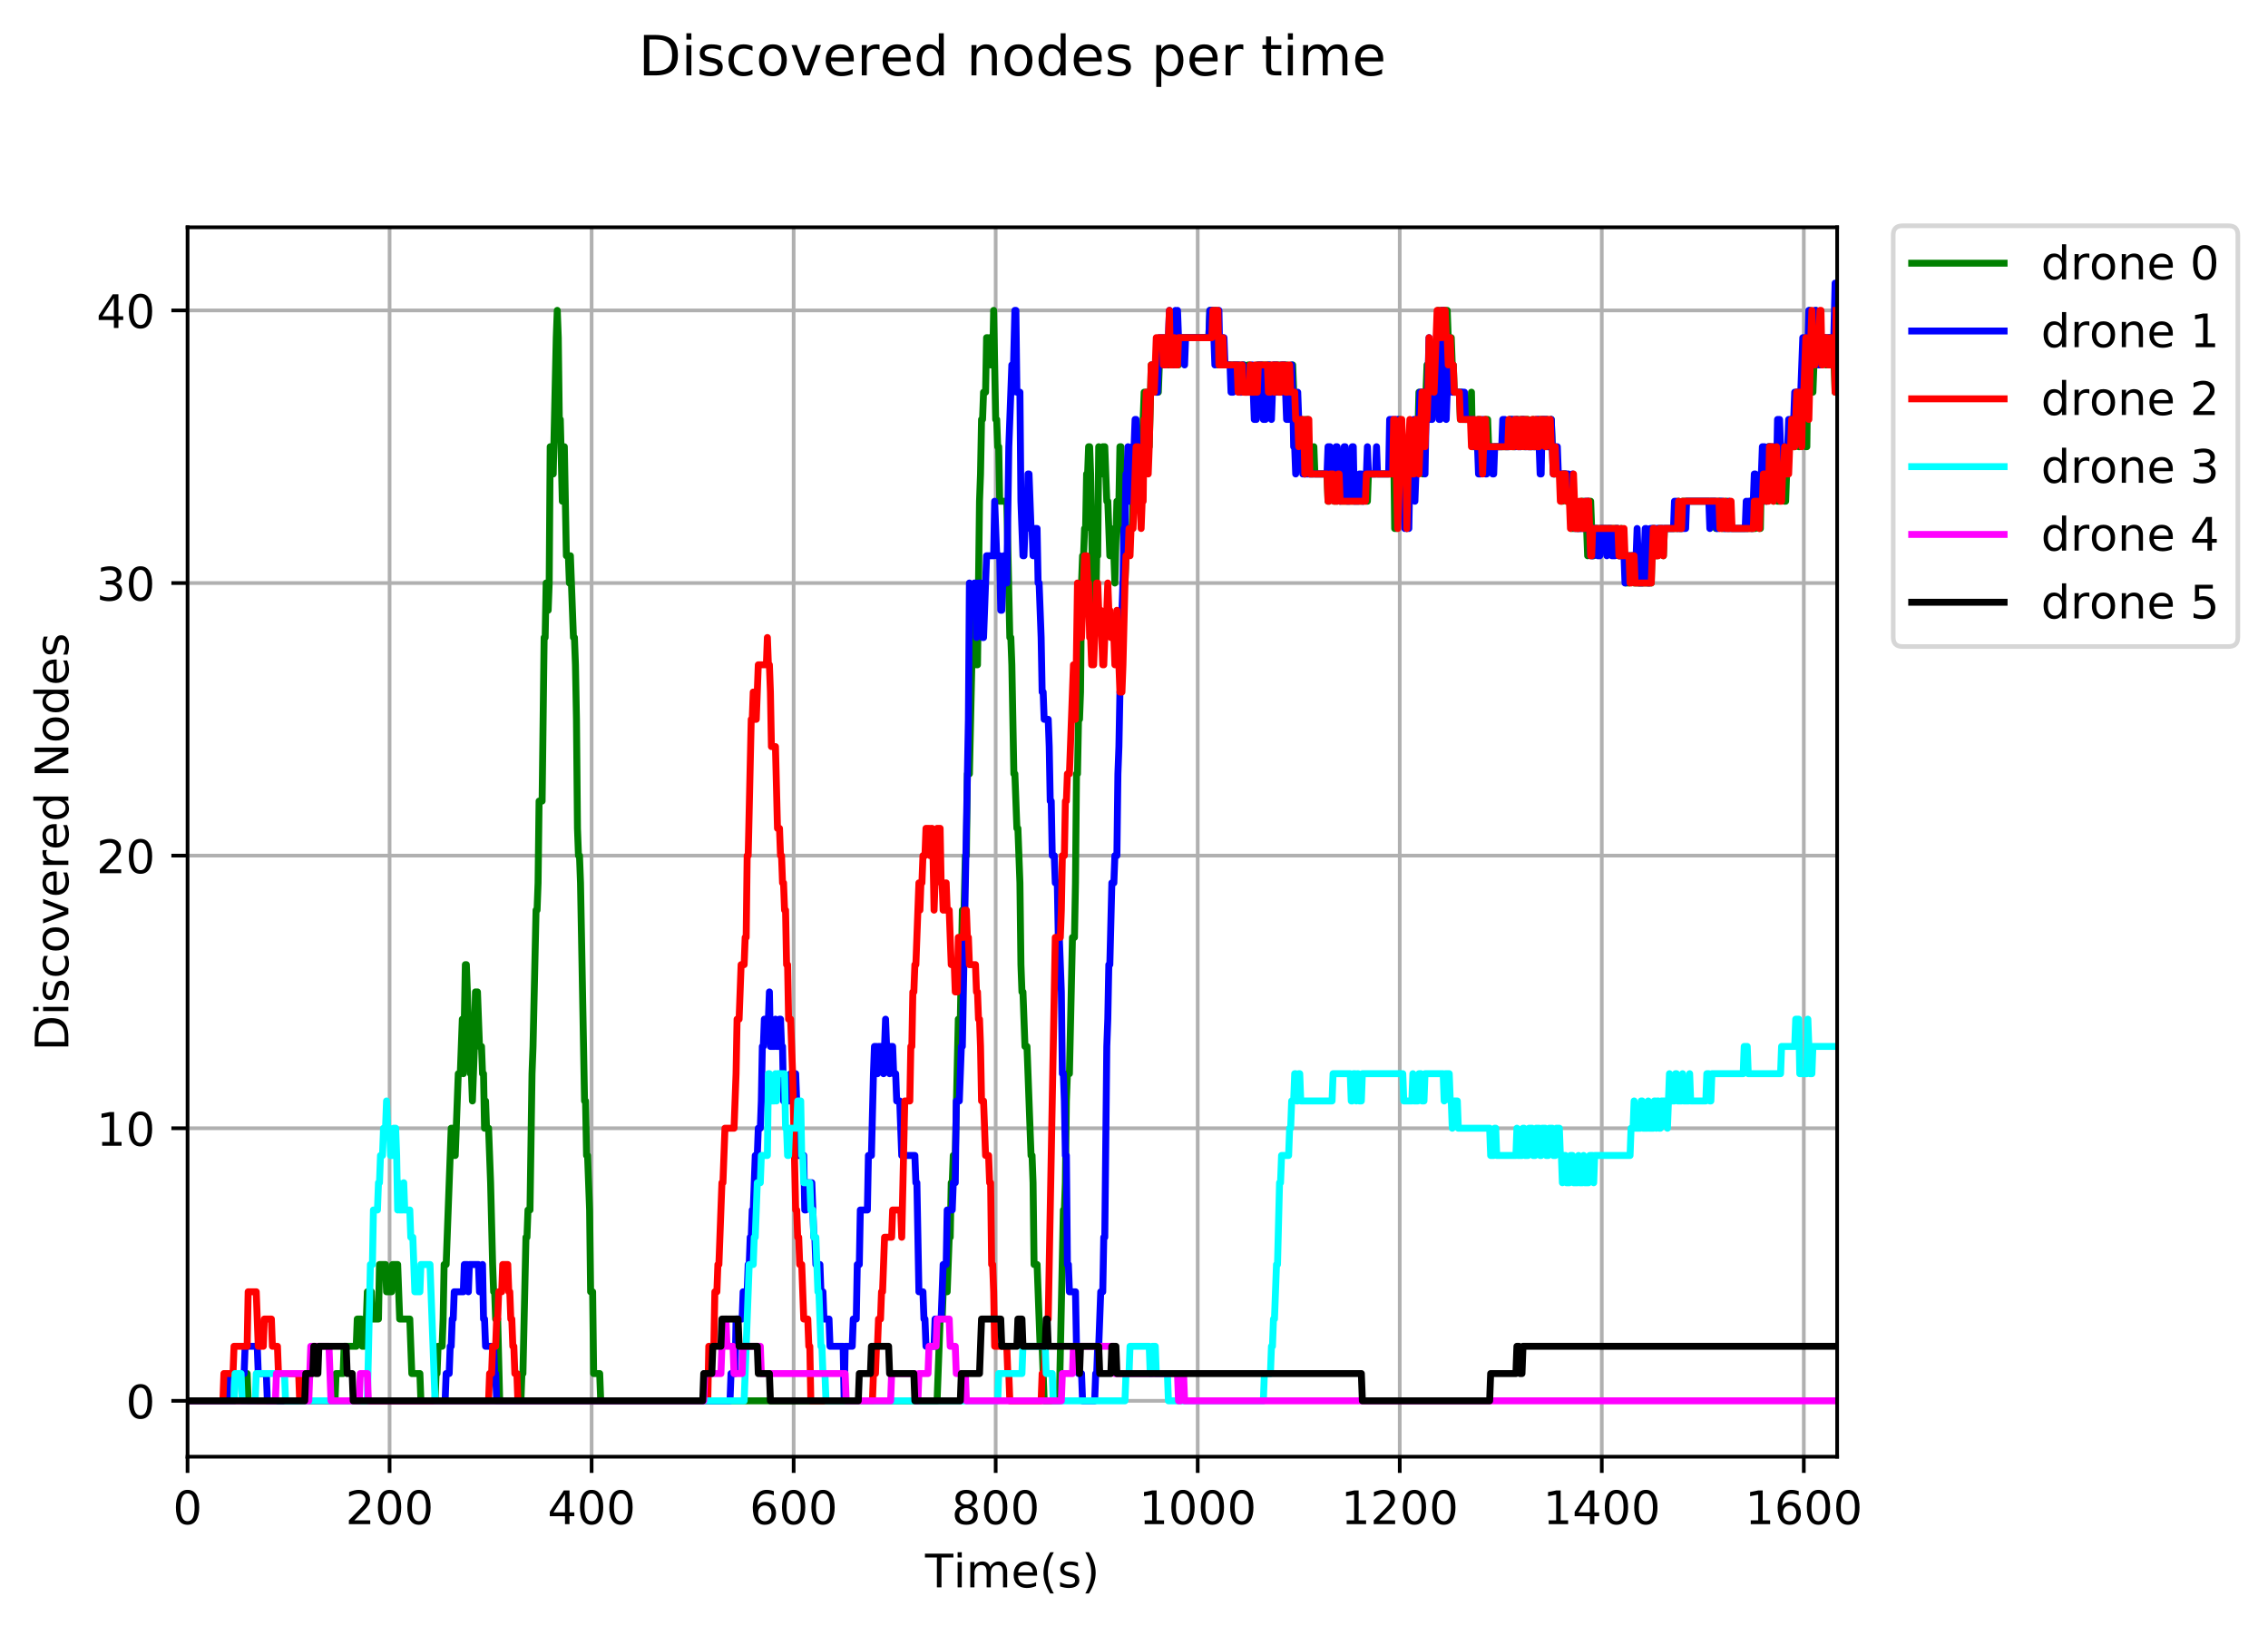 <?xml version="1.0" encoding="utf-8" standalone="no"?>
<!DOCTYPE svg PUBLIC "-//W3C//DTD SVG 1.1//EN"
  "http://www.w3.org/Graphics/SVG/1.1/DTD/svg11.dtd">
<!-- Created with matplotlib (http://matplotlib.org/) -->
<svg height="352pt" version="1.1" viewBox="0 0 491 352" width="491pt" xmlns="http://www.w3.org/2000/svg" xmlns:xlink="http://www.w3.org/1999/xlink">
 <defs>
  <style type="text/css">
*{stroke-linecap:butt;stroke-linejoin:round;}
  </style>
 </defs>
 <g id="figure_1">
  <g id="patch_1">
   <path d="M 0 352.861 
L 491.672 352.861 
L 491.672 0 
L 0 0 
z
" style="fill:#ffffff;"/>
  </g>
  <g id="axes_1">
   <g id="patch_2">
    <path d="M 40.603 315.305 
L 397.723 315.305 
L 397.723 49.193 
L 40.603 49.193 
z
" style="fill:#ffffff;"/>
   </g>
   <g id="matplotlib.axis_1">
    <g id="xtick_1">
     <g id="line2d_1">
      <path clip-path="url(#pd2cef63844)" d="M 40.603 315.305 
L 40.603 49.193 
" style="fill:none;stroke:#b0b0b0;stroke-linecap:square;stroke-width:0.8;"/>
     </g>
     <g id="line2d_2">
      <defs>
       <path d="M 0 0 
L 0 3.5 
" id="m299b136d8a" style="stroke:#000000;stroke-width:0.8;"/>
      </defs>
      <g>
       <use style="stroke:#000000;stroke-width:0.8;" x="40.603" xlink:href="#m299b136d8a" y="315.305"/>
      </g>
     </g>
     <g id="text_1">
      <!-- 0 -->
      <defs>
       <path d="M 31.781 66.406 
Q 24.172 66.406 20.328 58.906 
Q 16.5 51.422 16.5 36.375 
Q 16.5 21.391 20.328 13.891 
Q 24.172 6.391 31.781 6.391 
Q 39.453 6.391 43.281 13.891 
Q 47.125 21.391 47.125 36.375 
Q 47.125 51.422 43.281 58.906 
Q 39.453 66.406 31.781 66.406 
z
M 31.781 74.219 
Q 44.047 74.219 50.516 64.516 
Q 56.984 54.828 56.984 36.375 
Q 56.984 17.969 50.516 8.266 
Q 44.047 -1.422 31.781 -1.422 
Q 19.531 -1.422 13.062 8.266 
Q 6.594 17.969 6.594 36.375 
Q 6.594 54.828 13.062 64.516 
Q 19.531 74.219 31.781 74.219 
z
" id="DejaVuSans-30"/>
      </defs>
      <g transform="translate(37.422 329.903)scale(0.1 -0.1)">
       <use xlink:href="#DejaVuSans-30"/>
      </g>
     </g>
    </g>
    <g id="xtick_2">
     <g id="line2d_3">
      <path clip-path="url(#pd2cef63844)" d="M 84.341 315.305 
L 84.341 49.193 
" style="fill:none;stroke:#b0b0b0;stroke-linecap:square;stroke-width:0.8;"/>
     </g>
     <g id="line2d_4">
      <g>
       <use style="stroke:#000000;stroke-width:0.8;" x="84.341" xlink:href="#m299b136d8a" y="315.305"/>
      </g>
     </g>
     <g id="text_2">
      <!-- 200 -->
      <defs>
       <path d="M 19.188 8.297 
L 53.609 8.297 
L 53.609 0 
L 7.328 0 
L 7.328 8.297 
Q 12.938 14.109 22.625 23.891 
Q 32.328 33.688 34.812 36.531 
Q 39.547 41.844 41.422 45.531 
Q 43.312 49.219 43.312 52.781 
Q 43.312 58.594 39.234 62.25 
Q 35.156 65.922 28.609 65.922 
Q 23.969 65.922 18.812 64.312 
Q 13.672 62.703 7.812 59.422 
L 7.812 69.391 
Q 13.766 71.781 18.938 73 
Q 24.125 74.219 28.422 74.219 
Q 39.75 74.219 46.484 68.547 
Q 53.219 62.891 53.219 53.422 
Q 53.219 48.922 51.531 44.891 
Q 49.859 40.875 45.406 35.406 
Q 44.188 33.984 37.641 27.219 
Q 31.109 20.453 19.188 8.297 
z
" id="DejaVuSans-32"/>
      </defs>
      <g transform="translate(74.797 329.903)scale(0.1 -0.1)">
       <use xlink:href="#DejaVuSans-32"/>
       <use x="63.623" xlink:href="#DejaVuSans-30"/>
       <use x="127.246" xlink:href="#DejaVuSans-30"/>
      </g>
     </g>
    </g>
    <g id="xtick_3">
     <g id="line2d_5">
      <path clip-path="url(#pd2cef63844)" d="M 128.079 315.305 
L 128.079 49.193 
" style="fill:none;stroke:#b0b0b0;stroke-linecap:square;stroke-width:0.8;"/>
     </g>
     <g id="line2d_6">
      <g>
       <use style="stroke:#000000;stroke-width:0.8;" x="128.079" xlink:href="#m299b136d8a" y="315.305"/>
      </g>
     </g>
     <g id="text_3">
      <!-- 400 -->
      <defs>
       <path d="M 37.797 64.312 
L 12.891 25.391 
L 37.797 25.391 
z
M 35.203 72.906 
L 47.609 72.906 
L 47.609 25.391 
L 58.016 25.391 
L 58.016 17.188 
L 47.609 17.188 
L 47.609 0 
L 37.797 0 
L 37.797 17.188 
L 4.891 17.188 
L 4.891 26.703 
z
" id="DejaVuSans-34"/>
      </defs>
      <g transform="translate(118.535 329.903)scale(0.1 -0.1)">
       <use xlink:href="#DejaVuSans-34"/>
       <use x="63.623" xlink:href="#DejaVuSans-30"/>
       <use x="127.246" xlink:href="#DejaVuSans-30"/>
      </g>
     </g>
    </g>
    <g id="xtick_4">
     <g id="line2d_7">
      <path clip-path="url(#pd2cef63844)" d="M 171.817 315.305 
L 171.817 49.193 
" style="fill:none;stroke:#b0b0b0;stroke-linecap:square;stroke-width:0.8;"/>
     </g>
     <g id="line2d_8">
      <g>
       <use style="stroke:#000000;stroke-width:0.8;" x="171.817" xlink:href="#m299b136d8a" y="315.305"/>
      </g>
     </g>
     <g id="text_4">
      <!-- 600 -->
      <defs>
       <path d="M 33.016 40.375 
Q 26.375 40.375 22.484 35.828 
Q 18.609 31.297 18.609 23.391 
Q 18.609 15.531 22.484 10.953 
Q 26.375 6.391 33.016 6.391 
Q 39.656 6.391 43.531 10.953 
Q 47.406 15.531 47.406 23.391 
Q 47.406 31.297 43.531 35.828 
Q 39.656 40.375 33.016 40.375 
z
M 52.594 71.297 
L 52.594 62.312 
Q 48.875 64.062 45.094 64.984 
Q 41.312 65.922 37.594 65.922 
Q 27.828 65.922 22.672 59.328 
Q 17.531 52.734 16.797 39.406 
Q 19.672 43.656 24.016 45.922 
Q 28.375 48.188 33.594 48.188 
Q 44.578 48.188 50.953 41.516 
Q 57.328 34.859 57.328 23.391 
Q 57.328 12.156 50.688 5.359 
Q 44.047 -1.422 33.016 -1.422 
Q 20.359 -1.422 13.672 8.266 
Q 6.984 17.969 6.984 36.375 
Q 6.984 53.656 15.188 63.938 
Q 23.391 74.219 37.203 74.219 
Q 40.922 74.219 44.703 73.484 
Q 48.484 72.75 52.594 71.297 
z
" id="DejaVuSans-36"/>
      </defs>
      <g transform="translate(162.273 329.903)scale(0.1 -0.1)">
       <use xlink:href="#DejaVuSans-36"/>
       <use x="63.623" xlink:href="#DejaVuSans-30"/>
       <use x="127.246" xlink:href="#DejaVuSans-30"/>
      </g>
     </g>
    </g>
    <g id="xtick_5">
     <g id="line2d_9">
      <path clip-path="url(#pd2cef63844)" d="M 215.555 315.305 
L 215.555 49.193 
" style="fill:none;stroke:#b0b0b0;stroke-linecap:square;stroke-width:0.8;"/>
     </g>
     <g id="line2d_10">
      <g>
       <use style="stroke:#000000;stroke-width:0.8;" x="215.555" xlink:href="#m299b136d8a" y="315.305"/>
      </g>
     </g>
     <g id="text_5">
      <!-- 800 -->
      <defs>
       <path d="M 31.781 34.625 
Q 24.75 34.625 20.719 30.859 
Q 16.703 27.094 16.703 20.516 
Q 16.703 13.922 20.719 10.156 
Q 24.75 6.391 31.781 6.391 
Q 38.812 6.391 42.859 10.172 
Q 46.922 13.969 46.922 20.516 
Q 46.922 27.094 42.891 30.859 
Q 38.875 34.625 31.781 34.625 
z
M 21.922 38.812 
Q 15.578 40.375 12.031 44.719 
Q 8.5 49.078 8.5 55.328 
Q 8.5 64.062 14.719 69.141 
Q 20.953 74.219 31.781 74.219 
Q 42.672 74.219 48.875 69.141 
Q 55.078 64.062 55.078 55.328 
Q 55.078 49.078 51.531 44.719 
Q 48 40.375 41.703 38.812 
Q 48.828 37.156 52.797 32.312 
Q 56.781 27.484 56.781 20.516 
Q 56.781 9.906 50.312 4.234 
Q 43.844 -1.422 31.781 -1.422 
Q 19.734 -1.422 13.25 4.234 
Q 6.781 9.906 6.781 20.516 
Q 6.781 27.484 10.781 32.312 
Q 14.797 37.156 21.922 38.812 
z
M 18.312 54.391 
Q 18.312 48.734 21.844 45.562 
Q 25.391 42.391 31.781 42.391 
Q 38.141 42.391 41.719 45.562 
Q 45.312 48.734 45.312 54.391 
Q 45.312 60.062 41.719 63.234 
Q 38.141 66.406 31.781 66.406 
Q 25.391 66.406 21.844 63.234 
Q 18.312 60.062 18.312 54.391 
z
" id="DejaVuSans-38"/>
      </defs>
      <g transform="translate(206.011 329.903)scale(0.1 -0.1)">
       <use xlink:href="#DejaVuSans-38"/>
       <use x="63.623" xlink:href="#DejaVuSans-30"/>
       <use x="127.246" xlink:href="#DejaVuSans-30"/>
      </g>
     </g>
    </g>
    <g id="xtick_6">
     <g id="line2d_11">
      <path clip-path="url(#pd2cef63844)" d="M 259.293 315.305 
L 259.293 49.193 
" style="fill:none;stroke:#b0b0b0;stroke-linecap:square;stroke-width:0.8;"/>
     </g>
     <g id="line2d_12">
      <g>
       <use style="stroke:#000000;stroke-width:0.8;" x="259.293" xlink:href="#m299b136d8a" y="315.305"/>
      </g>
     </g>
     <g id="text_6">
      <!-- 1000 -->
      <defs>
       <path d="M 12.406 8.297 
L 28.516 8.297 
L 28.516 63.922 
L 10.984 60.406 
L 10.984 69.391 
L 28.422 72.906 
L 38.281 72.906 
L 38.281 8.297 
L 54.391 8.297 
L 54.391 0 
L 12.406 0 
z
" id="DejaVuSans-31"/>
      </defs>
      <g transform="translate(246.568 329.903)scale(0.1 -0.1)">
       <use xlink:href="#DejaVuSans-31"/>
       <use x="63.623" xlink:href="#DejaVuSans-30"/>
       <use x="127.246" xlink:href="#DejaVuSans-30"/>
       <use x="190.869" xlink:href="#DejaVuSans-30"/>
      </g>
     </g>
    </g>
    <g id="xtick_7">
     <g id="line2d_13">
      <path clip-path="url(#pd2cef63844)" d="M 303.031 315.305 
L 303.031 49.193 
" style="fill:none;stroke:#b0b0b0;stroke-linecap:square;stroke-width:0.8;"/>
     </g>
     <g id="line2d_14">
      <g>
       <use style="stroke:#000000;stroke-width:0.8;" x="303.031" xlink:href="#m299b136d8a" y="315.305"/>
      </g>
     </g>
     <g id="text_7">
      <!-- 1200 -->
      <g transform="translate(290.306 329.903)scale(0.1 -0.1)">
       <use xlink:href="#DejaVuSans-31"/>
       <use x="63.623" xlink:href="#DejaVuSans-32"/>
       <use x="127.246" xlink:href="#DejaVuSans-30"/>
       <use x="190.869" xlink:href="#DejaVuSans-30"/>
      </g>
     </g>
    </g>
    <g id="xtick_8">
     <g id="line2d_15">
      <path clip-path="url(#pd2cef63844)" d="M 346.768 315.305 
L 346.768 49.193 
" style="fill:none;stroke:#b0b0b0;stroke-linecap:square;stroke-width:0.8;"/>
     </g>
     <g id="line2d_16">
      <g>
       <use style="stroke:#000000;stroke-width:0.8;" x="346.768" xlink:href="#m299b136d8a" y="315.305"/>
      </g>
     </g>
     <g id="text_8">
      <!-- 1400 -->
      <g transform="translate(334.043 329.903)scale(0.1 -0.1)">
       <use xlink:href="#DejaVuSans-31"/>
       <use x="63.623" xlink:href="#DejaVuSans-34"/>
       <use x="127.246" xlink:href="#DejaVuSans-30"/>
       <use x="190.869" xlink:href="#DejaVuSans-30"/>
      </g>
     </g>
    </g>
    <g id="xtick_9">
     <g id="line2d_17">
      <path clip-path="url(#pd2cef63844)" d="M 390.506 315.305 
L 390.506 49.193 
" style="fill:none;stroke:#b0b0b0;stroke-linecap:square;stroke-width:0.8;"/>
     </g>
     <g id="line2d_18">
      <g>
       <use style="stroke:#000000;stroke-width:0.8;" x="390.506" xlink:href="#m299b136d8a" y="315.305"/>
      </g>
     </g>
     <g id="text_9">
      <!-- 1600 -->
      <g transform="translate(377.781 329.903)scale(0.1 -0.1)">
       <use xlink:href="#DejaVuSans-31"/>
       <use x="63.623" xlink:href="#DejaVuSans-36"/>
       <use x="127.246" xlink:href="#DejaVuSans-30"/>
       <use x="190.869" xlink:href="#DejaVuSans-30"/>
      </g>
     </g>
    </g>
    <g id="text_10">
     <!-- Time(s) -->
     <defs>
      <path d="M -0.297 72.906 
L 61.375 72.906 
L 61.375 64.594 
L 35.5 64.594 
L 35.5 0 
L 25.594 0 
L 25.594 64.594 
L -0.297 64.594 
z
" id="DejaVuSans-54"/>
      <path d="M 9.422 54.688 
L 18.406 54.688 
L 18.406 0 
L 9.422 0 
z
M 9.422 75.984 
L 18.406 75.984 
L 18.406 64.594 
L 9.422 64.594 
z
" id="DejaVuSans-69"/>
      <path d="M 52 44.188 
Q 55.375 50.25 60.062 53.125 
Q 64.75 56 71.094 56 
Q 79.641 56 84.281 50.016 
Q 88.922 44.047 88.922 33.016 
L 88.922 0 
L 79.891 0 
L 79.891 32.719 
Q 79.891 40.578 77.094 44.375 
Q 74.312 48.188 68.609 48.188 
Q 61.625 48.188 57.562 43.547 
Q 53.516 38.922 53.516 30.906 
L 53.516 0 
L 44.484 0 
L 44.484 32.719 
Q 44.484 40.625 41.703 44.406 
Q 38.922 48.188 33.109 48.188 
Q 26.219 48.188 22.156 43.531 
Q 18.109 38.875 18.109 30.906 
L 18.109 0 
L 9.078 0 
L 9.078 54.688 
L 18.109 54.688 
L 18.109 46.188 
Q 21.188 51.219 25.484 53.609 
Q 29.781 56 35.688 56 
Q 41.656 56 45.828 52.969 
Q 50 49.953 52 44.188 
z
" id="DejaVuSans-6d"/>
      <path d="M 56.203 29.594 
L 56.203 25.203 
L 14.891 25.203 
Q 15.484 15.922 20.484 11.062 
Q 25.484 6.203 34.422 6.203 
Q 39.594 6.203 44.453 7.469 
Q 49.312 8.734 54.109 11.281 
L 54.109 2.781 
Q 49.266 0.734 44.188 -0.344 
Q 39.109 -1.422 33.891 -1.422 
Q 20.797 -1.422 13.156 6.188 
Q 5.516 13.812 5.516 26.812 
Q 5.516 40.234 12.766 48.109 
Q 20.016 56 32.328 56 
Q 43.359 56 49.781 48.891 
Q 56.203 41.797 56.203 29.594 
z
M 47.219 32.234 
Q 47.125 39.594 43.094 43.984 
Q 39.062 48.391 32.422 48.391 
Q 24.906 48.391 20.391 44.141 
Q 15.875 39.891 15.188 32.172 
z
" id="DejaVuSans-65"/>
      <path d="M 31 75.875 
Q 24.469 64.656 21.281 53.656 
Q 18.109 42.672 18.109 31.391 
Q 18.109 20.125 21.312 9.062 
Q 24.516 -2 31 -13.188 
L 23.188 -13.188 
Q 15.875 -1.703 12.234 9.375 
Q 8.594 20.453 8.594 31.391 
Q 8.594 42.281 12.203 53.312 
Q 15.828 64.359 23.188 75.875 
z
" id="DejaVuSans-28"/>
      <path d="M 44.281 53.078 
L 44.281 44.578 
Q 40.484 46.531 36.375 47.5 
Q 32.281 48.484 27.875 48.484 
Q 21.188 48.484 17.844 46.438 
Q 14.5 44.391 14.5 40.281 
Q 14.5 37.156 16.891 35.375 
Q 19.281 33.594 26.516 31.984 
L 29.594 31.297 
Q 39.156 29.25 43.188 25.516 
Q 47.219 21.781 47.219 15.094 
Q 47.219 7.469 41.188 3.016 
Q 35.156 -1.422 24.609 -1.422 
Q 20.219 -1.422 15.453 -0.562 
Q 10.688 0.297 5.422 2 
L 5.422 11.281 
Q 10.406 8.688 15.234 7.391 
Q 20.062 6.109 24.812 6.109 
Q 31.156 6.109 34.562 8.281 
Q 37.984 10.453 37.984 14.406 
Q 37.984 18.062 35.516 20.016 
Q 33.062 21.969 24.703 23.781 
L 21.578 24.516 
Q 13.234 26.266 9.516 29.906 
Q 5.812 33.547 5.812 39.891 
Q 5.812 47.609 11.281 51.797 
Q 16.75 56 26.812 56 
Q 31.781 56 36.172 55.266 
Q 40.578 54.547 44.281 53.078 
z
" id="DejaVuSans-73"/>
      <path d="M 8.016 75.875 
L 15.828 75.875 
Q 23.141 64.359 26.781 53.312 
Q 30.422 42.281 30.422 31.391 
Q 30.422 20.453 26.781 9.375 
Q 23.141 -1.703 15.828 -13.188 
L 8.016 -13.188 
Q 14.5 -2 17.703 9.062 
Q 20.906 20.125 20.906 31.391 
Q 20.906 42.672 17.703 53.656 
Q 14.5 64.656 8.016 75.875 
z
" id="DejaVuSans-29"/>
     </defs>
     <g transform="translate(200.269 343.581)scale(0.1 -0.1)">
      <use xlink:href="#DejaVuSans-54"/>
      <use x="61.037" xlink:href="#DejaVuSans-69"/>
      <use x="88.82" xlink:href="#DejaVuSans-6d"/>
      <use x="186.232" xlink:href="#DejaVuSans-65"/>
      <use x="247.756" xlink:href="#DejaVuSans-28"/>
      <use x="286.77" xlink:href="#DejaVuSans-73"/>
      <use x="338.869" xlink:href="#DejaVuSans-29"/>
     </g>
    </g>
   </g>
   <g id="matplotlib.axis_2">
    <g id="ytick_1">
     <g id="line2d_19">
      <path clip-path="url(#pd2cef63844)" d="M 40.603 303.209 
L 397.723 303.209 
" style="fill:none;stroke:#b0b0b0;stroke-linecap:square;stroke-width:0.8;"/>
     </g>
     <g id="line2d_20">
      <defs>
       <path d="M 0 0 
L -3.5 0 
" id="ma1832df6a0" style="stroke:#000000;stroke-width:0.8;"/>
      </defs>
      <g>
       <use style="stroke:#000000;stroke-width:0.8;" x="40.603" xlink:href="#ma1832df6a0" y="303.209"/>
      </g>
     </g>
     <g id="text_11">
      <!-- 0 -->
      <g transform="translate(27.241 307.008)scale(0.1 -0.1)">
       <use xlink:href="#DejaVuSans-30"/>
      </g>
     </g>
    </g>
    <g id="ytick_2">
     <g id="line2d_21">
      <path clip-path="url(#pd2cef63844)" d="M 40.603 244.204 
L 397.723 244.204 
" style="fill:none;stroke:#b0b0b0;stroke-linecap:square;stroke-width:0.8;"/>
     </g>
     <g id="line2d_22">
      <g>
       <use style="stroke:#000000;stroke-width:0.8;" x="40.603" xlink:href="#ma1832df6a0" y="244.204"/>
      </g>
     </g>
     <g id="text_12">
      <!-- 10 -->
      <g transform="translate(20.878 248.003)scale(0.1 -0.1)">
       <use xlink:href="#DejaVuSans-31"/>
       <use x="63.623" xlink:href="#DejaVuSans-30"/>
      </g>
     </g>
    </g>
    <g id="ytick_3">
     <g id="line2d_23">
      <path clip-path="url(#pd2cef63844)" d="M 40.603 185.199 
L 397.723 185.199 
" style="fill:none;stroke:#b0b0b0;stroke-linecap:square;stroke-width:0.8;"/>
     </g>
     <g id="line2d_24">
      <g>
       <use style="stroke:#000000;stroke-width:0.8;" x="40.603" xlink:href="#ma1832df6a0" y="185.199"/>
      </g>
     </g>
     <g id="text_13">
      <!-- 20 -->
      <g transform="translate(20.878 188.998)scale(0.1 -0.1)">
       <use xlink:href="#DejaVuSans-32"/>
       <use x="63.623" xlink:href="#DejaVuSans-30"/>
      </g>
     </g>
    </g>
    <g id="ytick_4">
     <g id="line2d_25">
      <path clip-path="url(#pd2cef63844)" d="M 40.603 126.194 
L 397.723 126.194 
" style="fill:none;stroke:#b0b0b0;stroke-linecap:square;stroke-width:0.8;"/>
     </g>
     <g id="line2d_26">
      <g>
       <use style="stroke:#000000;stroke-width:0.8;" x="40.603" xlink:href="#ma1832df6a0" y="126.194"/>
      </g>
     </g>
     <g id="text_14">
      <!-- 30 -->
      <defs>
       <path d="M 40.578 39.312 
Q 47.656 37.797 51.625 33 
Q 55.609 28.219 55.609 21.188 
Q 55.609 10.406 48.188 4.484 
Q 40.766 -1.422 27.094 -1.422 
Q 22.516 -1.422 17.656 -0.516 
Q 12.797 0.391 7.625 2.203 
L 7.625 11.719 
Q 11.719 9.328 16.594 8.109 
Q 21.484 6.891 26.812 6.891 
Q 36.078 6.891 40.938 10.547 
Q 45.797 14.203 45.797 21.188 
Q 45.797 27.641 41.281 31.266 
Q 36.766 34.906 28.719 34.906 
L 20.219 34.906 
L 20.219 43.016 
L 29.109 43.016 
Q 36.375 43.016 40.234 45.922 
Q 44.094 48.828 44.094 54.297 
Q 44.094 59.906 40.109 62.906 
Q 36.141 65.922 28.719 65.922 
Q 24.656 65.922 20.016 65.031 
Q 15.375 64.156 9.812 62.312 
L 9.812 71.094 
Q 15.438 72.656 20.344 73.438 
Q 25.25 74.219 29.594 74.219 
Q 40.828 74.219 47.359 69.109 
Q 53.906 64.016 53.906 55.328 
Q 53.906 49.266 50.438 45.094 
Q 46.969 40.922 40.578 39.312 
z
" id="DejaVuSans-33"/>
      </defs>
      <g transform="translate(20.878 129.993)scale(0.1 -0.1)">
       <use xlink:href="#DejaVuSans-33"/>
       <use x="63.623" xlink:href="#DejaVuSans-30"/>
      </g>
     </g>
    </g>
    <g id="ytick_5">
     <g id="line2d_27">
      <path clip-path="url(#pd2cef63844)" d="M 40.603 67.189 
L 397.723 67.189 
" style="fill:none;stroke:#b0b0b0;stroke-linecap:square;stroke-width:0.8;"/>
     </g>
     <g id="line2d_28">
      <g>
       <use style="stroke:#000000;stroke-width:0.8;" x="40.603" xlink:href="#ma1832df6a0" y="67.189"/>
      </g>
     </g>
     <g id="text_15">
      <!-- 40 -->
      <g transform="translate(20.878 70.989)scale(0.1 -0.1)">
       <use xlink:href="#DejaVuSans-34"/>
       <use x="63.623" xlink:href="#DejaVuSans-30"/>
      </g>
     </g>
    </g>
    <g id="text_16">
     <!-- Discovered Nodes -->
     <defs>
      <path d="M 19.672 64.797 
L 19.672 8.109 
L 31.594 8.109 
Q 46.688 8.109 53.688 14.938 
Q 60.688 21.781 60.688 36.531 
Q 60.688 51.172 53.688 57.984 
Q 46.688 64.797 31.594 64.797 
z
M 9.812 72.906 
L 30.078 72.906 
Q 51.266 72.906 61.172 64.094 
Q 71.094 55.281 71.094 36.531 
Q 71.094 17.672 61.125 8.828 
Q 51.172 0 30.078 0 
L 9.812 0 
z
" id="DejaVuSans-44"/>
      <path d="M 48.781 52.594 
L 48.781 44.188 
Q 44.969 46.297 41.141 47.344 
Q 37.312 48.391 33.406 48.391 
Q 24.656 48.391 19.812 42.844 
Q 14.984 37.312 14.984 27.297 
Q 14.984 17.281 19.812 11.734 
Q 24.656 6.203 33.406 6.203 
Q 37.312 6.203 41.141 7.25 
Q 44.969 8.297 48.781 10.406 
L 48.781 2.094 
Q 45.016 0.344 40.984 -0.531 
Q 36.969 -1.422 32.422 -1.422 
Q 20.062 -1.422 12.781 6.344 
Q 5.516 14.109 5.516 27.297 
Q 5.516 40.672 12.859 48.328 
Q 20.219 56 33.016 56 
Q 37.156 56 41.109 55.141 
Q 45.062 54.297 48.781 52.594 
z
" id="DejaVuSans-63"/>
      <path d="M 30.609 48.391 
Q 23.391 48.391 19.188 42.75 
Q 14.984 37.109 14.984 27.297 
Q 14.984 17.484 19.156 11.844 
Q 23.344 6.203 30.609 6.203 
Q 37.797 6.203 41.984 11.859 
Q 46.188 17.531 46.188 27.297 
Q 46.188 37.016 41.984 42.703 
Q 37.797 48.391 30.609 48.391 
z
M 30.609 56 
Q 42.328 56 49.016 48.375 
Q 55.719 40.766 55.719 27.297 
Q 55.719 13.875 49.016 6.219 
Q 42.328 -1.422 30.609 -1.422 
Q 18.844 -1.422 12.172 6.219 
Q 5.516 13.875 5.516 27.297 
Q 5.516 40.766 12.172 48.375 
Q 18.844 56 30.609 56 
z
" id="DejaVuSans-6f"/>
      <path d="M 2.984 54.688 
L 12.5 54.688 
L 29.594 8.797 
L 46.688 54.688 
L 56.203 54.688 
L 35.688 0 
L 23.484 0 
z
" id="DejaVuSans-76"/>
      <path d="M 41.109 46.297 
Q 39.594 47.172 37.812 47.578 
Q 36.031 48 33.891 48 
Q 26.266 48 22.188 43.047 
Q 18.109 38.094 18.109 28.812 
L 18.109 0 
L 9.078 0 
L 9.078 54.688 
L 18.109 54.688 
L 18.109 46.188 
Q 20.953 51.172 25.484 53.578 
Q 30.031 56 36.531 56 
Q 37.453 56 38.578 55.875 
Q 39.703 55.766 41.062 55.516 
z
" id="DejaVuSans-72"/>
      <path d="M 45.406 46.391 
L 45.406 75.984 
L 54.391 75.984 
L 54.391 0 
L 45.406 0 
L 45.406 8.203 
Q 42.578 3.328 38.25 0.953 
Q 33.938 -1.422 27.875 -1.422 
Q 17.969 -1.422 11.734 6.484 
Q 5.516 14.406 5.516 27.297 
Q 5.516 40.188 11.734 48.094 
Q 17.969 56 27.875 56 
Q 33.938 56 38.25 53.625 
Q 42.578 51.266 45.406 46.391 
z
M 14.797 27.297 
Q 14.797 17.391 18.875 11.75 
Q 22.953 6.109 30.078 6.109 
Q 37.203 6.109 41.297 11.75 
Q 45.406 17.391 45.406 27.297 
Q 45.406 37.203 41.297 42.844 
Q 37.203 48.484 30.078 48.484 
Q 22.953 48.484 18.875 42.844 
Q 14.797 37.203 14.797 27.297 
z
" id="DejaVuSans-64"/>
      <path id="DejaVuSans-20"/>
      <path d="M 9.812 72.906 
L 23.094 72.906 
L 55.422 11.922 
L 55.422 72.906 
L 64.984 72.906 
L 64.984 0 
L 51.703 0 
L 19.391 60.984 
L 19.391 0 
L 9.812 0 
z
" id="DejaVuSans-4e"/>
     </defs>
     <g transform="translate(14.798 227.486)rotate(-90)scale(0.1 -0.1)">
      <use xlink:href="#DejaVuSans-44"/>
      <use x="77.002" xlink:href="#DejaVuSans-69"/>
      <use x="104.785" xlink:href="#DejaVuSans-73"/>
      <use x="156.885" xlink:href="#DejaVuSans-63"/>
      <use x="211.865" xlink:href="#DejaVuSans-6f"/>
      <use x="273.047" xlink:href="#DejaVuSans-76"/>
      <use x="332.227" xlink:href="#DejaVuSans-65"/>
      <use x="393.75" xlink:href="#DejaVuSans-72"/>
      <use x="434.832" xlink:href="#DejaVuSans-65"/>
      <use x="496.355" xlink:href="#DejaVuSans-64"/>
      <use x="559.832" xlink:href="#DejaVuSans-20"/>
      <use x="591.619" xlink:href="#DejaVuSans-4e"/>
      <use x="666.424" xlink:href="#DejaVuSans-6f"/>
      <use x="727.605" xlink:href="#DejaVuSans-64"/>
      <use x="791.082" xlink:href="#DejaVuSans-65"/>
      <use x="852.605" xlink:href="#DejaVuSans-73"/>
     </g>
    </g>
   </g>
   <g id="line2d_29">
    <path clip-path="url(#pd2cef63844)" d="M 40.603 303.209 
L 50.663 303.209 
L 50.882 297.308 
L 53.506 297.308 
L 53.724 303.209 
L 72.532 303.209 
L 72.75 297.308 
L 74.281 297.308 
L 74.5 291.408 
L 77.124 291.408 
L 77.343 285.507 
L 78.218 285.507 
L 78.436 291.408 
L 78.874 291.408 
L 79.092 285.507 
L 79.311 285.507 
L 79.53 279.607 
L 80.405 279.607 
L 80.623 285.507 
L 81.935 285.507 
L 82.154 273.706 
L 83.466 273.706 
L 83.685 279.607 
L 84.778 279.607 
L 84.997 273.706 
L 86.091 273.706 
L 86.528 285.507 
L 88.715 285.507 
L 89.152 297.308 
L 90.902 297.308 
L 91.12 303.209 
L 94.182 303.209 
L 94.401 297.308 
L 94.619 297.308 
L 94.838 291.408 
L 95.713 291.408 
L 95.932 285.507 
L 96.15 273.706 
L 96.588 273.706 
L 97.681 244.204 
L 98.118 244.204 
L 98.337 250.104 
L 98.556 250.104 
L 99.212 232.403 
L 99.649 232.403 
L 100.087 220.602 
L 100.305 232.403 
L 100.743 208.801 
L 100.961 208.801 
L 101.836 232.403 
L 102.055 232.403 
L 102.274 238.304 
L 102.711 226.503 
L 102.93 214.702 
L 103.367 214.702 
L 103.804 226.503 
L 104.242 226.503 
L 104.46 232.403 
L 104.679 232.403 
L 104.898 244.204 
L 105.117 238.304 
L 105.335 244.204 
L 105.773 244.204 
L 106.21 256.005 
L 106.647 273.706 
L 106.866 279.607 
L 107.085 279.607 
L 107.303 285.507 
L 107.741 285.507 
L 108.178 303.209 
L 112.771 303.209 
L 112.989 297.308 
L 113.208 297.308 
L 113.864 267.806 
L 114.083 267.806 
L 114.301 261.905 
L 114.739 261.905 
L 115.176 232.403 
L 115.395 226.503 
L 116.051 197 
L 116.27 197 
L 116.488 191.1 
L 116.707 173.398 
L 117.363 173.398 
L 117.801 137.995 
L 118.019 137.995 
L 118.238 126.194 
L 118.457 126.194 
L 118.675 132.095 
L 118.894 126.194 
L 119.113 96.692 
L 119.55 96.692 
L 119.769 102.592 
L 120.425 73.09 
L 120.643 67.189 
L 120.862 73.09 
L 121.081 90.791 
L 121.3 90.791 
L 121.737 108.493 
L 122.174 96.692 
L 122.612 120.294 
L 123.049 120.294 
L 123.268 126.194 
L 123.486 120.294 
L 124.143 137.995 
L 124.361 137.995 
L 124.58 143.896 
L 124.799 155.697 
L 125.017 179.299 
L 125.236 185.199 
L 125.455 185.199 
L 125.673 191.1 
L 126.548 238.304 
L 126.767 238.304 
L 126.985 250.104 
L 127.204 250.104 
L 127.642 261.905 
L 127.86 279.607 
L 128.298 279.607 
L 128.516 297.308 
L 129.828 297.308 
L 130.047 303.209 
L 202.871 303.209 
L 203.527 285.507 
L 203.964 285.507 
L 204.183 279.607 
L 205.058 279.607 
L 205.495 267.806 
L 205.714 267.806 
L 205.932 256.005 
L 206.151 256.005 
L 206.37 250.104 
L 206.807 250.104 
L 207.463 220.602 
L 207.901 220.602 
L 208.338 197 
L 208.557 202.901 
L 208.994 185.199 
L 209.213 185.199 
L 209.431 167.498 
L 209.869 167.498 
L 210.525 137.995 
L 210.744 137.995 
L 210.962 132.095 
L 211.181 132.095 
L 211.4 143.896 
L 211.618 143.896 
L 212.056 108.493 
L 212.274 102.592 
L 212.493 90.791 
L 212.712 90.791 
L 212.93 84.891 
L 213.368 84.891 
L 213.587 73.09 
L 213.805 73.09 
L 214.024 78.99 
L 214.243 73.09 
L 214.461 78.99 
L 214.899 78.99 
L 215.117 67.189 
L 215.555 90.791 
L 215.773 90.791 
L 215.992 96.692 
L 216.211 96.692 
L 216.43 108.493 
L 217.96 108.493 
L 218.616 137.995 
L 218.835 137.995 
L 219.054 143.896 
L 219.491 167.498 
L 219.71 167.498 
L 220.147 179.299 
L 220.366 179.299 
L 220.803 191.1 
L 221.022 208.801 
L 221.241 214.702 
L 221.459 214.702 
L 221.897 226.503 
L 222.334 226.503 
L 223.209 250.104 
L 223.428 250.104 
L 223.646 256.005 
L 223.865 273.706 
L 224.521 273.706 
L 225.177 291.408 
L 225.614 291.408 
L 226.052 303.209 
L 229.332 303.209 
L 230.207 261.905 
L 230.426 261.905 
L 230.644 256.005 
L 230.863 238.304 
L 231.082 232.403 
L 231.519 232.403 
L 232.175 202.901 
L 232.613 202.901 
L 232.831 191.1 
L 233.05 167.498 
L 233.269 167.498 
L 233.487 155.697 
L 233.706 155.697 
L 233.925 149.796 
L 234.143 126.194 
L 234.362 120.294 
L 234.581 120.294 
L 234.799 114.393 
L 235.018 114.393 
L 235.237 102.592 
L 235.455 102.592 
L 235.674 96.692 
L 235.893 96.692 
L 236.112 102.592 
L 236.549 126.194 
L 236.768 120.294 
L 236.986 132.095 
L 237.205 132.095 
L 237.424 120.294 
L 237.642 120.294 
L 237.861 96.692 
L 238.08 102.592 
L 238.517 102.592 
L 238.736 96.692 
L 239.173 96.692 
L 239.611 108.493 
L 239.829 108.493 
L 240.267 120.294 
L 240.485 114.393 
L 240.704 120.294 
L 241.141 120.294 
L 241.36 126.194 
L 241.797 108.493 
L 242.235 108.493 
L 242.454 96.692 
L 242.672 96.692 
L 242.891 114.393 
L 243.11 114.393 
L 243.547 126.194 
L 243.984 114.393 
L 245.078 114.393 
L 245.297 108.493 
L 245.734 108.493 
L 246.171 96.692 
L 246.39 96.692 
L 246.609 108.493 
L 246.827 102.592 
L 247.046 102.592 
L 247.702 84.891 
L 248.139 84.891 
L 248.358 90.791 
L 248.577 90.791 
L 248.796 96.692 
L 249.233 78.99 
L 249.452 84.891 
L 250.764 84.891 
L 250.982 78.99 
L 251.857 78.99 
L 252.076 73.09 
L 252.295 78.99 
L 252.513 73.09 
L 252.732 78.99 
L 253.825 78.99 
L 254.044 73.09 
L 254.7 73.09 
L 254.919 78.99 
L 255.138 78.99 
L 255.356 73.09 
L 261.698 73.09 
L 261.917 67.189 
L 262.354 67.189 
L 262.573 73.09 
L 262.792 73.09 
L 263.01 67.189 
L 263.229 67.189 
L 263.666 78.99 
L 264.104 78.99 
L 264.323 73.09 
L 264.541 73.09 
L 264.76 78.99 
L 268.259 78.99 
L 268.478 84.891 
L 268.915 84.891 
L 269.134 78.99 
L 269.352 78.99 
L 269.571 84.891 
L 270.008 84.891 
L 270.227 78.99 
L 270.446 78.99 
L 270.665 84.891 
L 271.977 84.891 
L 272.195 78.99 
L 272.414 84.891 
L 272.633 78.99 
L 273.507 78.99 
L 273.726 84.891 
L 273.945 78.99 
L 274.82 78.99 
L 275.038 84.891 
L 275.694 84.891 
L 275.913 78.99 
L 276.132 84.891 
L 276.35 78.99 
L 277.007 78.99 
L 277.225 84.891 
L 277.444 84.891 
L 277.663 78.99 
L 278.537 78.99 
L 278.756 84.891 
L 279.631 84.891 
L 279.849 78.99 
L 280.068 84.891 
L 280.287 84.891 
L 280.506 90.791 
L 281.818 90.791 
L 282.036 96.692 
L 282.255 96.692 
L 282.474 102.592 
L 282.692 90.791 
L 283.13 90.791 
L 283.567 102.592 
L 284.223 102.592 
L 284.442 96.692 
L 284.661 102.592 
L 287.285 102.592 
L 287.504 108.493 
L 287.722 108.493 
L 287.941 102.592 
L 288.597 102.592 
L 288.816 108.493 
L 289.472 108.493 
L 289.69 102.592 
L 289.909 102.592 
L 290.128 108.493 
L 295.158 108.493 
L 295.376 102.592 
L 295.595 102.592 
L 295.814 108.493 
L 296.032 108.493 
L 296.251 102.592 
L 301.281 102.592 
L 301.5 96.692 
L 301.718 96.692 
L 301.937 114.393 
L 302.374 114.393 
L 302.593 96.692 
L 302.812 90.791 
L 303.031 90.791 
L 303.249 102.592 
L 303.468 102.592 
L 303.687 96.692 
L 304.124 96.692 
L 304.343 102.592 
L 304.561 114.393 
L 304.999 96.692 
L 305.874 96.692 
L 306.092 102.592 
L 306.748 102.592 
L 307.186 84.891 
L 307.404 90.791 
L 307.623 84.891 
L 308.06 102.592 
L 308.279 96.692 
L 308.498 84.891 
L 308.716 84.891 
L 308.935 78.99 
L 309.154 90.791 
L 309.373 90.791 
L 309.81 78.99 
L 310.247 78.99 
L 310.466 84.891 
L 310.685 78.99 
L 310.903 78.99 
L 311.341 67.189 
L 311.559 67.189 
L 311.778 73.09 
L 311.997 67.189 
L 312.216 78.99 
L 312.434 78.99 
L 312.653 67.189 
L 313.309 67.189 
L 313.528 73.09 
L 314.184 73.09 
L 314.402 78.99 
L 314.621 78.99 
L 314.84 84.891 
L 315.933 84.891 
L 316.152 90.791 
L 316.371 84.891 
L 316.589 90.791 
L 318.339 90.791 
L 318.558 84.891 
L 318.776 96.692 
L 319.651 96.692 
L 319.87 90.791 
L 320.307 90.791 
L 320.526 96.692 
L 321.4 96.692 
L 321.619 90.791 
L 322.057 90.791 
L 322.275 96.692 
L 326.649 96.692 
L 326.868 90.791 
L 327.305 90.791 
L 327.524 96.692 
L 327.961 96.692 
L 328.18 90.791 
L 329.055 90.791 
L 329.273 96.692 
L 329.492 90.791 
L 329.711 90.791 
L 329.929 96.692 
L 330.148 96.692 
L 330.367 90.791 
L 330.804 90.791 
L 331.023 96.692 
L 331.679 96.692 
L 331.898 90.791 
L 332.116 96.692 
L 332.772 96.692 
L 332.991 90.791 
L 334.959 90.791 
L 335.178 96.692 
L 335.615 96.692 
L 335.834 90.791 
L 336.053 96.692 
L 336.271 96.692 
L 336.49 102.592 
L 337.802 102.592 
L 338.021 108.493 
L 338.24 108.493 
L 338.458 102.592 
L 338.896 102.592 
L 339.114 108.493 
L 339.989 108.493 
L 340.208 114.393 
L 340.864 114.393 
L 341.083 108.493 
L 341.301 108.493 
L 341.52 114.393 
L 342.176 114.393 
L 342.395 108.493 
L 342.832 108.493 
L 343.051 114.393 
L 343.488 114.393 
L 343.707 120.294 
L 343.926 108.493 
L 344.363 108.493 
L 344.8 120.294 
L 345.019 120.294 
L 345.238 114.393 
L 350.267 114.393 
L 350.486 120.294 
L 350.705 120.294 
L 350.924 114.393 
L 351.142 114.393 
L 351.361 120.294 
L 351.798 120.294 
L 352.017 126.194 
L 352.673 126.194 
L 352.892 120.294 
L 353.548 120.294 
L 353.767 126.194 
L 357.484 126.194 
L 357.703 114.393 
L 358.14 114.393 
L 358.359 120.294 
L 358.796 120.294 
L 359.015 114.393 
L 359.89 114.393 
L 360.109 120.294 
L 360.327 114.393 
L 363.17 114.393 
L 363.389 108.493 
L 363.608 114.393 
L 364.045 114.393 
L 364.264 108.493 
L 371.262 108.493 
L 371.48 114.393 
L 371.699 114.393 
L 371.918 108.493 
L 372.574 108.493 
L 372.793 114.393 
L 373.449 114.393 
L 373.667 108.493 
L 373.886 108.493 
L 374.105 114.393 
L 378.697 114.393 
L 378.916 108.493 
L 379.135 114.393 
L 380.009 114.393 
L 380.228 108.493 
L 380.665 108.493 
L 380.884 114.393 
L 381.103 114.393 
L 381.321 102.592 
L 381.54 102.592 
L 381.759 108.493 
L 382.415 108.493 
L 382.852 96.692 
L 383.071 96.692 
L 383.29 102.592 
L 383.727 102.592 
L 383.946 108.493 
L 384.383 96.692 
L 384.602 96.692 
L 384.82 108.493 
L 385.258 108.493 
L 385.477 102.592 
L 386.133 102.592 
L 386.351 108.493 
L 386.57 108.493 
L 387.007 96.692 
L 387.445 96.692 
L 387.663 90.791 
L 387.882 96.692 
L 388.538 96.692 
L 388.976 84.891 
L 389.194 84.891 
L 389.413 96.692 
L 389.632 96.692 
L 390.069 84.891 
L 390.725 84.891 
L 390.944 96.692 
L 391.162 96.692 
L 391.381 78.99 
L 391.819 67.189 
L 392.037 73.09 
L 392.256 73.09 
L 392.475 84.891 
L 393.131 67.189 
L 393.349 73.09 
L 393.568 73.09 
L 393.787 78.99 
L 394.224 78.99 
L 394.443 73.09 
L 395.099 73.09 
L 395.318 78.99 
L 395.755 78.99 
L 395.974 73.09 
L 396.411 73.09 
L 396.63 78.99 
L 397.067 78.99 
L 397.286 84.891 
L 397.504 78.99 
L 397.504 78.99 
" style="fill:none;stroke:#008000;stroke-linecap:square;stroke-width:1.5;"/>
   </g>
   <g id="line2d_30">
    <path clip-path="url(#pd2cef63844)" d="M 40.603 303.209 
L 49.132 303.209 
L 49.351 297.308 
L 52.85 297.308 
L 53.068 291.408 
L 55.693 291.408 
L 55.911 297.308 
L 57.661 297.308 
L 57.88 303.209 
L 96.369 303.209 
L 96.588 297.308 
L 97.244 297.308 
L 97.462 291.408 
L 97.681 291.408 
L 97.9 285.507 
L 98.118 285.507 
L 98.337 279.607 
L 100.305 279.607 
L 100.524 273.706 
L 101.18 273.706 
L 101.399 279.607 
L 101.618 273.706 
L 103.586 273.706 
L 103.804 279.607 
L 104.242 279.607 
L 104.46 273.706 
L 104.679 285.507 
L 104.898 285.507 
L 105.117 291.408 
L 106.866 291.408 
L 107.085 297.308 
L 107.303 297.308 
L 107.522 303.209 
L 158.039 303.209 
L 158.258 297.308 
L 159.133 297.308 
L 159.352 285.507 
L 160.664 285.507 
L 160.882 279.607 
L 161.757 279.607 
L 161.976 273.706 
L 162.195 273.706 
L 162.413 267.806 
L 162.632 267.806 
L 162.851 261.905 
L 163.069 261.905 
L 163.507 250.104 
L 163.944 250.104 
L 164.163 244.204 
L 164.6 244.204 
L 164.819 238.304 
L 165.037 226.503 
L 165.256 226.503 
L 165.475 220.602 
L 166.35 220.602 
L 166.568 214.702 
L 166.787 226.503 
L 167.662 226.503 
L 167.88 220.602 
L 168.099 226.503 
L 168.536 226.503 
L 168.755 220.602 
L 168.974 220.602 
L 169.193 226.503 
L 169.411 226.503 
L 169.63 238.304 
L 170.942 238.304 
L 171.161 232.403 
L 172.254 232.403 
L 172.473 238.304 
L 172.692 250.104 
L 174.004 250.104 
L 174.222 261.905 
L 174.441 261.905 
L 174.66 256.005 
L 175.753 256.005 
L 176.191 267.806 
L 176.409 267.806 
L 176.628 273.706 
L 177.503 273.706 
L 177.721 279.607 
L 178.159 279.607 
L 178.378 285.507 
L 179.471 285.507 
L 179.69 291.408 
L 182.533 291.408 
L 182.751 303.209 
L 182.97 291.408 
L 184.501 291.408 
L 184.72 285.507 
L 185.376 285.507 
L 185.594 273.706 
L 186.032 273.706 
L 186.25 261.905 
L 187.781 261.905 
L 188 250.104 
L 188.656 250.104 
L 189.093 232.403 
L 189.312 226.503 
L 189.749 226.503 
L 189.968 232.403 
L 190.187 226.503 
L 191.062 226.503 
L 191.28 232.403 
L 191.718 220.602 
L 191.936 226.503 
L 192.374 226.503 
L 192.592 232.403 
L 192.811 226.503 
L 193.248 226.503 
L 193.467 232.403 
L 193.904 232.403 
L 194.123 238.304 
L 194.779 238.304 
L 195.217 250.104 
L 198.06 250.104 
L 198.278 256.005 
L 198.497 256.005 
L 198.934 279.607 
L 199.809 279.607 
L 200.028 285.507 
L 200.246 285.507 
L 200.465 291.408 
L 202.215 291.408 
L 202.433 285.507 
L 203.746 285.507 
L 204.183 273.706 
L 204.839 273.706 
L 205.058 261.905 
L 206.151 261.905 
L 206.37 256.005 
L 206.807 256.005 
L 207.026 238.304 
L 207.682 238.304 
L 208.119 226.503 
L 208.338 226.503 
L 209.65 155.697 
L 209.869 126.194 
L 210.088 132.095 
L 210.744 132.095 
L 210.962 126.194 
L 211.181 126.194 
L 211.4 137.995 
L 211.837 126.194 
L 212.274 126.194 
L 212.712 137.995 
L 212.93 137.995 
L 213.587 120.294 
L 215.117 120.294 
L 215.336 108.493 
L 215.773 120.294 
L 216.43 120.294 
L 216.648 132.095 
L 216.867 132.095 
L 217.304 120.294 
L 217.742 120.294 
L 217.96 126.194 
L 218.398 96.692 
L 219.054 78.99 
L 219.272 84.891 
L 219.71 67.189 
L 219.929 67.189 
L 220.147 84.891 
L 220.803 84.891 
L 221.022 108.493 
L 221.459 120.294 
L 221.678 120.294 
L 221.897 114.393 
L 222.334 114.393 
L 222.553 102.592 
L 222.772 102.592 
L 223.209 114.393 
L 223.428 114.393 
L 223.646 120.294 
L 223.865 120.294 
L 224.084 114.393 
L 224.521 114.393 
L 224.74 126.194 
L 224.958 126.194 
L 225.396 137.995 
L 225.614 149.796 
L 225.833 149.796 
L 226.052 155.697 
L 226.927 155.697 
L 227.145 161.597 
L 227.364 173.398 
L 227.583 173.398 
L 227.801 185.199 
L 228.239 185.199 
L 228.457 191.1 
L 228.895 191.1 
L 229.113 202.901 
L 229.332 202.901 
L 229.77 214.702 
L 229.988 232.403 
L 230.207 232.403 
L 230.426 238.304 
L 230.644 250.104 
L 230.863 250.104 
L 231.082 273.706 
L 231.3 273.706 
L 231.519 279.607 
L 232.831 279.607 
L 233.05 291.408 
L 233.269 291.408 
L 233.487 297.308 
L 234.143 297.308 
L 234.362 303.209 
L 236.986 303.209 
L 237.205 297.308 
L 237.424 297.308 
L 237.642 291.408 
L 237.861 291.408 
L 238.298 279.607 
L 238.736 279.607 
L 238.955 267.806 
L 239.173 267.806 
L 239.611 226.503 
L 239.829 220.602 
L 240.048 208.801 
L 240.267 208.801 
L 240.704 191.1 
L 241.141 191.1 
L 241.36 185.199 
L 241.797 185.199 
L 242.016 167.498 
L 242.235 161.597 
L 242.454 149.796 
L 242.672 149.796 
L 242.891 132.095 
L 243.11 126.194 
L 243.328 114.393 
L 243.547 114.393 
L 243.766 102.592 
L 243.984 102.592 
L 244.203 96.692 
L 244.422 108.493 
L 244.64 108.493 
L 245.078 96.692 
L 245.515 96.692 
L 245.734 90.791 
L 245.953 90.791 
L 246.39 102.592 
L 246.609 96.692 
L 246.827 102.592 
L 247.046 102.592 
L 247.265 96.692 
L 247.702 96.692 
L 247.921 102.592 
L 248.358 90.791 
L 248.577 90.791 
L 248.796 84.891 
L 249.233 84.891 
L 249.452 78.99 
L 250.108 78.99 
L 250.326 84.891 
L 250.545 84.891 
L 250.982 73.09 
L 251.639 73.09 
L 251.857 78.99 
L 252.295 78.99 
L 252.513 73.09 
L 252.951 73.09 
L 253.169 67.189 
L 253.388 73.09 
L 253.825 73.09 
L 254.044 78.99 
L 254.481 67.189 
L 254.7 73.09 
L 254.919 67.189 
L 255.138 73.09 
L 256.231 73.09 
L 256.45 78.99 
L 256.668 73.09 
L 261.698 73.09 
L 261.917 67.189 
L 262.573 67.189 
L 263.01 78.99 
L 263.229 73.09 
L 263.666 73.09 
L 263.885 67.189 
L 264.104 78.99 
L 264.323 78.99 
L 264.541 73.09 
L 264.979 73.09 
L 265.197 78.99 
L 266.291 78.99 
L 266.509 84.891 
L 266.947 84.891 
L 267.165 78.99 
L 268.04 78.99 
L 268.259 84.891 
L 268.696 84.891 
L 268.915 78.99 
L 269.134 78.99 
L 269.352 84.891 
L 270.883 84.891 
L 271.102 78.99 
L 271.539 90.791 
L 271.977 90.791 
L 272.414 78.99 
L 273.07 78.99 
L 273.507 90.791 
L 273.945 90.791 
L 274.164 84.891 
L 274.382 84.891 
L 274.601 78.99 
L 274.82 78.99 
L 275.257 90.791 
L 275.694 78.99 
L 276.35 78.99 
L 276.569 84.891 
L 277.225 84.891 
L 277.444 78.99 
L 278.1 78.99 
L 278.537 90.791 
L 278.975 90.791 
L 279.193 84.891 
L 279.412 84.891 
L 279.631 78.99 
L 279.849 84.891 
L 280.068 96.692 
L 280.287 96.692 
L 280.506 102.592 
L 280.724 96.692 
L 280.943 84.891 
L 281.162 90.791 
L 281.599 90.791 
L 282.036 102.592 
L 287.285 102.592 
L 287.504 96.692 
L 287.941 96.692 
L 288.16 102.592 
L 289.034 102.592 
L 289.253 96.692 
L 289.472 96.692 
L 289.69 102.592 
L 289.909 102.592 
L 290.128 108.493 
L 290.347 102.592 
L 290.784 102.592 
L 291.003 96.692 
L 291.221 96.692 
L 291.659 108.493 
L 292.096 108.493 
L 292.315 102.592 
L 292.533 102.592 
L 292.752 96.692 
L 292.971 96.692 
L 293.19 108.493 
L 294.064 108.493 
L 294.283 102.592 
L 294.72 102.592 
L 294.939 108.493 
L 295.158 108.493 
L 295.376 102.592 
L 295.814 102.592 
L 296.032 96.692 
L 296.251 102.592 
L 297.782 102.592 
L 298.001 96.692 
L 298.219 102.592 
L 300.625 102.592 
L 300.844 90.791 
L 301.5 90.791 
L 301.718 96.692 
L 301.937 96.692 
L 302.156 90.791 
L 302.593 90.791 
L 302.812 96.692 
L 303.031 96.692 
L 303.249 102.592 
L 303.687 102.592 
L 304.124 114.393 
L 304.343 108.493 
L 304.561 114.393 
L 304.78 108.493 
L 304.999 114.393 
L 305.217 102.592 
L 305.436 102.592 
L 305.655 96.692 
L 305.874 96.692 
L 306.092 90.791 
L 306.311 108.493 
L 306.748 96.692 
L 306.967 102.592 
L 307.404 84.891 
L 307.623 90.791 
L 307.842 84.891 
L 308.06 84.891 
L 308.279 90.791 
L 308.498 102.592 
L 308.716 90.791 
L 308.935 90.791 
L 309.373 73.09 
L 309.591 78.99 
L 309.81 90.791 
L 310.029 90.791 
L 310.466 78.99 
L 311.341 78.99 
L 311.559 90.791 
L 311.778 90.791 
L 312.216 67.189 
L 312.434 67.189 
L 312.653 73.09 
L 313.09 90.791 
L 313.746 73.09 
L 313.965 78.99 
L 314.184 78.99 
L 314.402 84.891 
L 317.027 84.891 
L 317.245 90.791 
L 318.995 90.791 
L 319.214 96.692 
L 319.87 96.692 
L 320.088 102.592 
L 320.526 102.592 
L 320.963 90.791 
L 321.182 96.692 
L 321.4 96.692 
L 321.619 102.592 
L 321.838 102.592 
L 322.057 96.692 
L 322.931 96.692 
L 323.15 102.592 
L 323.369 102.592 
L 323.587 96.692 
L 325.118 96.692 
L 325.337 90.791 
L 325.774 90.791 
L 325.993 96.692 
L 326.649 96.692 
L 326.868 90.791 
L 327.742 90.791 
L 327.961 96.692 
L 328.18 96.692 
L 328.399 90.791 
L 328.617 96.692 
L 329.273 96.692 
L 329.492 90.791 
L 329.929 90.791 
L 330.148 96.692 
L 332.335 96.692 
L 332.554 90.791 
L 332.991 90.791 
L 333.428 102.592 
L 333.647 102.592 
L 333.866 90.791 
L 334.741 90.791 
L 334.959 96.692 
L 335.615 96.692 
L 335.834 90.791 
L 336.271 102.592 
L 336.49 102.592 
L 336.709 96.692 
L 337.146 96.692 
L 337.365 102.592 
L 339.552 102.592 
L 339.77 108.493 
L 340.208 108.493 
L 340.426 102.592 
L 340.645 108.493 
L 340.864 108.493 
L 341.083 114.393 
L 343.051 114.393 
L 343.269 108.493 
L 343.707 108.493 
L 343.926 114.393 
L 344.144 114.393 
L 344.363 120.294 
L 344.8 120.294 
L 345.019 114.393 
L 345.675 114.393 
L 345.894 120.294 
L 346.331 120.294 
L 346.55 114.393 
L 347.643 114.393 
L 347.862 120.294 
L 348.081 114.393 
L 348.737 114.393 
L 348.955 120.294 
L 349.611 120.294 
L 349.83 114.393 
L 350.267 114.393 
L 350.486 120.294 
L 351.58 120.294 
L 351.798 126.194 
L 352.017 120.294 
L 354.204 120.294 
L 354.423 114.393 
L 354.86 126.194 
L 355.516 126.194 
L 355.735 120.294 
L 355.953 120.294 
L 356.172 114.393 
L 356.391 114.393 
L 356.828 126.194 
L 357.047 126.194 
L 357.266 114.393 
L 362.295 114.393 
L 362.514 108.493 
L 362.951 108.493 
L 363.17 114.393 
L 364.92 114.393 
L 365.138 108.493 
L 369.95 108.493 
L 370.168 114.393 
L 370.387 108.493 
L 371.48 108.493 
L 371.699 114.393 
L 372.136 114.393 
L 372.355 108.493 
L 373.011 108.493 
L 373.23 114.393 
L 374.105 114.393 
L 374.323 108.493 
L 374.542 114.393 
L 377.822 114.393 
L 378.041 108.493 
L 378.26 114.393 
L 378.478 108.493 
L 378.916 108.493 
L 379.135 114.393 
L 379.353 114.393 
L 379.791 102.592 
L 380.009 102.592 
L 380.228 108.493 
L 380.884 108.493 
L 381.103 102.592 
L 381.321 102.592 
L 381.54 96.692 
L 381.977 96.692 
L 382.415 108.493 
L 382.852 96.692 
L 383.727 96.692 
L 383.946 102.592 
L 384.164 102.592 
L 384.383 96.692 
L 384.602 102.592 
L 384.82 90.791 
L 385.258 90.791 
L 385.695 102.592 
L 386.133 102.592 
L 386.351 96.692 
L 387.007 96.692 
L 387.226 90.791 
L 387.445 96.692 
L 387.663 90.791 
L 388.319 90.791 
L 388.538 84.891 
L 389.85 84.891 
L 390.288 73.09 
L 390.506 73.09 
L 390.944 84.891 
L 391.162 84.891 
L 391.6 67.189 
L 392.037 78.99 
L 392.693 78.99 
L 392.912 67.189 
L 393.131 67.189 
L 393.349 73.09 
L 393.568 73.09 
L 393.787 78.99 
L 394.224 78.99 
L 394.443 73.09 
L 395.974 73.09 
L 396.192 78.99 
L 396.411 73.09 
L 396.63 78.99 
L 396.848 78.99 
L 397.286 61.289 
L 397.504 61.289 
L 397.504 61.289 
" style="fill:none;stroke:#0000ff;stroke-linecap:square;stroke-width:1.5;"/>
   </g>
   <g id="line2d_31">
    <path clip-path="url(#pd2cef63844)" d="M 40.603 303.209 
L 48.257 303.209 
L 48.476 297.308 
L 50.444 297.308 
L 50.663 291.408 
L 53.506 291.408 
L 53.724 279.607 
L 55.474 279.607 
L 55.911 291.408 
L 57.005 291.408 
L 57.224 285.507 
L 58.754 285.507 
L 58.973 291.408 
L 60.066 291.408 
L 60.285 297.308 
L 64.659 297.308 
L 64.878 303.209 
L 105.773 303.209 
L 105.991 297.308 
L 106.429 297.308 
L 106.647 291.408 
L 107.303 291.408 
L 107.522 285.507 
L 107.741 285.507 
L 107.96 279.607 
L 108.616 279.607 
L 108.834 273.706 
L 109.928 273.706 
L 110.146 279.607 
L 110.365 279.607 
L 110.584 285.507 
L 110.802 285.507 
L 111.021 291.408 
L 111.24 291.408 
L 111.459 297.308 
L 111.896 297.308 
L 112.115 303.209 
L 153.228 303.209 
L 153.447 291.408 
L 154.54 291.408 
L 154.759 279.607 
L 155.196 279.607 
L 155.415 273.706 
L 155.634 273.706 
L 156.29 256.005 
L 156.509 256.005 
L 156.946 244.204 
L 158.914 244.204 
L 159.352 232.403 
L 159.57 220.602 
L 160.008 220.602 
L 160.445 208.801 
L 161.101 208.801 
L 161.32 202.901 
L 161.538 202.901 
L 161.757 185.199 
L 161.976 185.199 
L 162.632 155.697 
L 162.851 155.697 
L 163.069 149.796 
L 163.288 155.697 
L 163.725 155.697 
L 164.163 143.896 
L 165.912 143.896 
L 166.131 137.995 
L 166.35 143.896 
L 166.568 143.896 
L 166.787 149.796 
L 167.006 161.597 
L 167.88 161.597 
L 168.318 179.299 
L 168.755 179.299 
L 168.974 185.199 
L 169.193 185.199 
L 169.411 191.1 
L 169.63 191.1 
L 169.849 197 
L 170.067 197 
L 170.286 208.801 
L 170.505 208.801 
L 170.723 220.602 
L 171.161 220.602 
L 171.598 232.403 
L 172.254 261.905 
L 172.473 261.905 
L 172.692 267.806 
L 172.91 267.806 
L 173.129 273.706 
L 173.566 273.706 
L 174.004 285.507 
L 174.878 285.507 
L 175.097 291.408 
L 175.316 291.408 
L 175.535 303.209 
L 188.875 303.209 
L 189.093 297.308 
L 189.531 297.308 
L 189.749 291.408 
L 189.968 291.408 
L 190.187 285.507 
L 190.624 285.507 
L 190.843 279.607 
L 191.062 279.607 
L 191.499 267.806 
L 193.03 267.806 
L 193.248 261.905 
L 194.998 261.905 
L 195.217 267.806 
L 195.873 238.304 
L 196.966 238.304 
L 197.185 226.503 
L 197.404 226.503 
L 197.622 214.702 
L 197.841 214.702 
L 198.06 208.801 
L 198.278 208.801 
L 198.934 191.1 
L 199.153 197 
L 199.372 191.1 
L 199.59 191.1 
L 199.809 185.199 
L 200.246 185.199 
L 200.465 179.299 
L 201.121 179.299 
L 201.34 185.199 
L 201.559 179.299 
L 201.777 179.299 
L 201.996 185.199 
L 202.215 197 
L 202.871 179.299 
L 203.527 179.299 
L 203.746 191.1 
L 203.964 191.1 
L 204.183 197 
L 204.402 191.1 
L 204.62 197 
L 204.839 191.1 
L 205.058 197 
L 205.495 197 
L 205.932 208.801 
L 206.588 208.801 
L 206.807 214.702 
L 207.245 214.702 
L 207.463 202.901 
L 208.557 202.901 
L 208.775 197 
L 209.213 197 
L 209.431 202.901 
L 209.65 202.901 
L 209.869 208.801 
L 211.181 208.801 
L 211.4 214.702 
L 211.618 214.702 
L 211.837 220.602 
L 212.056 220.602 
L 212.274 226.503 
L 212.493 238.304 
L 212.93 238.304 
L 213.368 250.104 
L 214.024 250.104 
L 214.243 256.005 
L 214.461 256.005 
L 214.68 273.706 
L 214.899 273.706 
L 215.117 279.607 
L 215.336 291.408 
L 217.96 291.408 
L 218.179 297.308 
L 218.398 297.308 
L 218.616 303.209 
L 225.396 303.209 
L 225.614 297.308 
L 226.052 297.308 
L 226.271 291.408 
L 226.489 291.408 
L 226.708 285.507 
L 226.927 285.507 
L 228.457 202.901 
L 229.551 202.901 
L 229.77 197 
L 229.988 185.199 
L 230.426 185.199 
L 230.644 173.398 
L 230.863 173.398 
L 231.082 167.498 
L 231.519 167.498 
L 232.394 143.896 
L 232.613 155.697 
L 232.831 155.697 
L 233.269 126.194 
L 233.706 137.995 
L 233.925 132.095 
L 234.143 137.995 
L 234.799 120.294 
L 235.018 126.194 
L 235.237 120.294 
L 235.455 126.194 
L 235.674 126.194 
L 235.893 137.995 
L 236.112 137.995 
L 236.33 143.896 
L 236.768 143.896 
L 237.424 126.194 
L 237.642 126.194 
L 237.861 132.095 
L 238.298 132.095 
L 238.736 143.896 
L 238.955 143.896 
L 239.392 132.095 
L 239.611 132.095 
L 239.829 126.194 
L 240.048 132.095 
L 240.267 132.095 
L 240.485 137.995 
L 241.141 137.995 
L 241.36 143.896 
L 241.579 143.896 
L 241.797 132.095 
L 242.016 143.896 
L 242.235 143.896 
L 242.454 149.796 
L 242.891 149.796 
L 243.11 143.896 
L 243.547 126.194 
L 243.766 120.294 
L 244.203 120.294 
L 244.422 114.393 
L 244.64 120.294 
L 244.859 114.393 
L 245.297 114.393 
L 245.953 96.692 
L 246.171 108.493 
L 246.39 96.692 
L 247.046 114.393 
L 247.265 108.493 
L 247.483 108.493 
L 247.702 90.791 
L 247.921 90.791 
L 248.139 84.891 
L 248.577 102.592 
L 248.796 96.692 
L 249.233 78.99 
L 249.452 84.891 
L 249.889 84.891 
L 250.326 73.09 
L 251.639 73.09 
L 251.857 78.99 
L 252.076 73.09 
L 252.295 78.99 
L 252.513 78.99 
L 252.732 73.09 
L 252.951 73.09 
L 253.169 67.189 
L 253.388 78.99 
L 253.825 78.99 
L 254.044 73.09 
L 254.263 73.09 
L 254.481 78.99 
L 254.919 78.99 
L 255.138 73.09 
L 262.354 73.09 
L 262.573 67.189 
L 263.666 67.189 
L 263.885 78.99 
L 264.541 78.99 
L 264.76 73.09 
L 264.979 78.99 
L 267.822 78.99 
L 268.04 84.891 
L 268.259 84.891 
L 268.478 78.99 
L 268.915 78.99 
L 269.134 84.891 
L 270.446 84.891 
L 270.665 78.99 
L 270.883 84.891 
L 271.539 84.891 
L 271.758 78.99 
L 271.977 84.891 
L 272.195 84.891 
L 272.414 78.99 
L 274.382 78.99 
L 274.601 84.891 
L 275.038 84.891 
L 275.257 78.99 
L 275.694 78.99 
L 275.913 84.891 
L 276.132 78.99 
L 276.569 78.99 
L 276.788 84.891 
L 277.225 84.891 
L 277.444 78.99 
L 278.1 78.99 
L 278.319 84.891 
L 278.756 84.891 
L 278.975 78.99 
L 279.193 78.99 
L 279.412 84.891 
L 280.287 84.891 
L 280.506 90.791 
L 280.943 90.791 
L 281.162 96.692 
L 281.38 90.791 
L 282.255 90.791 
L 282.474 102.592 
L 282.692 96.692 
L 282.911 96.692 
L 283.13 90.791 
L 283.349 90.791 
L 283.567 102.592 
L 287.285 102.592 
L 287.504 108.493 
L 287.722 108.493 
L 287.941 102.592 
L 288.597 102.592 
L 288.816 108.493 
L 289.472 108.493 
L 289.69 102.592 
L 289.909 102.592 
L 290.128 108.493 
L 295.595 108.493 
L 295.814 102.592 
L 301.5 102.592 
L 301.718 90.791 
L 301.937 90.791 
L 302.156 96.692 
L 302.593 114.393 
L 303.031 102.592 
L 303.249 90.791 
L 303.468 90.791 
L 303.687 96.692 
L 304.343 96.692 
L 304.561 114.393 
L 304.999 96.692 
L 305.217 90.791 
L 305.436 96.692 
L 305.655 96.692 
L 305.874 102.592 
L 306.092 102.592 
L 306.53 90.791 
L 306.967 90.791 
L 307.186 102.592 
L 307.842 84.891 
L 308.279 84.891 
L 308.498 96.692 
L 308.716 90.791 
L 308.935 90.791 
L 309.154 84.891 
L 309.373 73.09 
L 309.591 84.891 
L 309.81 78.99 
L 310.247 78.99 
L 310.466 84.891 
L 311.122 67.189 
L 311.341 67.189 
L 311.559 73.09 
L 311.778 73.09 
L 311.997 67.189 
L 312.216 73.09 
L 312.434 67.189 
L 312.872 67.189 
L 313.09 73.09 
L 313.309 73.09 
L 313.528 78.99 
L 313.746 73.09 
L 313.965 73.09 
L 314.184 78.99 
L 314.621 78.99 
L 314.84 84.891 
L 315.933 84.891 
L 316.152 90.791 
L 318.339 90.791 
L 318.558 96.692 
L 318.776 90.791 
L 319.214 90.791 
L 319.432 96.692 
L 319.87 96.692 
L 320.088 90.791 
L 320.526 90.791 
L 320.963 102.592 
L 321.4 90.791 
L 321.619 90.791 
L 321.838 96.692 
L 326.43 96.692 
L 326.649 90.791 
L 326.868 96.692 
L 327.742 96.692 
L 327.961 90.791 
L 328.399 90.791 
L 328.617 96.692 
L 329.055 96.692 
L 329.273 90.791 
L 329.492 90.791 
L 329.711 96.692 
L 329.929 90.791 
L 330.148 90.791 
L 330.367 96.692 
L 330.585 90.791 
L 330.804 96.692 
L 331.46 96.692 
L 331.679 90.791 
L 331.898 90.791 
L 332.116 96.692 
L 332.335 90.791 
L 332.554 90.791 
L 332.772 96.692 
L 333.21 96.692 
L 333.428 90.791 
L 334.303 90.791 
L 334.522 96.692 
L 334.741 96.692 
L 334.959 90.791 
L 335.615 90.791 
L 335.834 96.692 
L 336.053 96.692 
L 336.271 102.592 
L 336.49 102.592 
L 336.709 96.692 
L 336.927 102.592 
L 337.584 102.592 
L 337.802 108.493 
L 338.021 108.493 
L 338.24 102.592 
L 338.896 102.592 
L 339.114 108.493 
L 339.77 108.493 
L 339.989 114.393 
L 340.208 108.493 
L 340.426 108.493 
L 340.645 102.592 
L 341.083 114.393 
L 341.739 114.393 
L 341.957 108.493 
L 342.395 108.493 
L 342.613 114.393 
L 343.051 114.393 
L 343.269 108.493 
L 343.926 108.493 
L 344.363 120.294 
L 344.582 120.294 
L 344.8 114.393 
L 350.267 114.393 
L 350.486 120.294 
L 350.705 120.294 
L 350.924 114.393 
L 351.142 120.294 
L 351.361 120.294 
L 351.58 114.393 
L 351.798 120.294 
L 352.673 120.294 
L 352.892 126.194 
L 353.11 126.194 
L 353.329 120.294 
L 353.767 120.294 
L 353.985 126.194 
L 357.484 126.194 
L 357.922 114.393 
L 358.14 114.393 
L 358.359 120.294 
L 359.015 120.294 
L 359.234 114.393 
L 359.89 114.393 
L 360.109 120.294 
L 360.327 114.393 
L 363.17 114.393 
L 363.389 108.493 
L 363.608 114.393 
L 364.045 114.393 
L 364.264 108.493 
L 372.136 108.493 
L 372.355 114.393 
L 372.793 114.393 
L 373.011 108.493 
L 373.449 108.493 
L 373.667 114.393 
L 374.323 114.393 
L 374.542 108.493 
L 374.761 108.493 
L 374.979 114.393 
L 379.572 114.393 
L 379.791 108.493 
L 380.665 108.493 
L 380.884 114.393 
L 381.103 108.493 
L 381.54 108.493 
L 381.759 102.592 
L 382.196 102.592 
L 382.415 108.493 
L 382.852 108.493 
L 383.071 96.692 
L 383.727 96.692 
L 383.946 108.493 
L 384.164 102.592 
L 384.383 102.592 
L 384.602 96.692 
L 384.82 102.592 
L 385.258 102.592 
L 385.477 108.493 
L 385.695 108.493 
L 385.914 102.592 
L 386.133 102.592 
L 386.351 96.692 
L 386.57 102.592 
L 387.226 102.592 
L 387.445 96.692 
L 387.663 96.692 
L 387.882 90.791 
L 388.101 90.791 
L 388.319 96.692 
L 388.538 96.692 
L 388.976 84.891 
L 389.632 84.891 
L 390.069 96.692 
L 390.288 84.891 
L 390.506 84.891 
L 390.944 73.09 
L 391.162 78.99 
L 391.381 78.99 
L 391.6 90.791 
L 392.037 73.09 
L 392.256 67.189 
L 392.475 73.09 
L 392.693 73.09 
L 392.912 78.99 
L 393.131 73.09 
L 393.787 73.09 
L 394.005 67.189 
L 394.224 67.189 
L 394.443 78.99 
L 394.661 78.99 
L 394.88 73.09 
L 395.536 73.09 
L 395.755 78.99 
L 396.192 78.99 
L 396.411 73.09 
L 396.63 78.99 
L 396.848 73.09 
L 397.067 73.09 
L 397.286 84.891 
L 397.504 67.189 
L 397.504 67.189 
" style="fill:none;stroke:#ff0000;stroke-linecap:square;stroke-width:1.5;"/>
   </g>
   <g id="line2d_32">
    <path clip-path="url(#pd2cef63844)" d="M 40.603 303.209 
L 50.663 303.209 
L 50.882 297.308 
L 52.194 297.308 
L 52.412 303.209 
L 55.255 303.209 
L 55.474 297.308 
L 61.597 297.308 
L 61.816 303.209 
L 79.53 303.209 
L 80.186 273.706 
L 80.623 273.706 
L 80.842 261.905 
L 81.717 261.905 
L 81.935 256.005 
L 82.154 256.005 
L 82.373 250.104 
L 82.81 250.104 
L 83.029 244.204 
L 83.466 244.204 
L 83.685 238.304 
L 83.904 244.204 
L 84.341 244.204 
L 84.56 250.104 
L 84.997 250.104 
L 85.216 244.204 
L 85.653 244.204 
L 85.872 250.104 
L 86.091 261.905 
L 86.309 256.005 
L 86.528 261.905 
L 87.184 261.905 
L 87.403 256.005 
L 87.621 261.905 
L 88.715 261.905 
L 88.934 267.806 
L 89.371 267.806 
L 89.808 279.607 
L 90.902 279.607 
L 91.12 273.706 
L 93.089 273.706 
L 94.182 303.209 
L 161.101 303.209 
L 162.195 273.706 
L 163.069 273.706 
L 163.288 267.806 
L 163.507 267.806 
L 163.944 256.005 
L 164.6 256.005 
L 164.819 250.104 
L 166.131 250.104 
L 166.35 232.403 
L 166.568 232.403 
L 166.787 238.304 
L 167.662 238.304 
L 167.88 232.403 
L 168.099 238.304 
L 168.318 232.403 
L 169.849 232.403 
L 170.067 244.204 
L 170.286 244.204 
L 170.505 250.104 
L 170.723 250.104 
L 170.942 244.204 
L 172.473 244.204 
L 172.692 238.304 
L 173.348 238.304 
L 173.566 250.104 
L 173.785 250.104 
L 174.004 256.005 
L 175.316 256.005 
L 175.535 261.905 
L 175.972 261.905 
L 176.191 267.806 
L 176.628 267.806 
L 177.065 279.607 
L 177.284 279.607 
L 177.721 291.408 
L 177.94 291.408 
L 178.159 297.308 
L 178.596 297.308 
L 178.815 303.209 
L 215.992 303.209 
L 216.211 297.308 
L 221.241 297.308 
L 221.459 291.408 
L 226.271 291.408 
L 226.489 297.308 
L 227.801 297.308 
L 228.02 303.209 
L 243.547 303.209 
L 243.766 297.308 
L 244.422 297.308 
L 244.64 291.408 
L 248.796 291.408 
L 249.014 297.308 
L 249.233 297.308 
L 249.452 291.408 
L 250.108 291.408 
L 250.326 297.308 
L 252.732 297.308 
L 252.951 303.209 
L 273.507 303.209 
L 273.726 297.308 
L 275.038 297.308 
L 275.257 291.408 
L 275.476 291.408 
L 275.694 285.507 
L 275.913 285.507 
L 276.35 273.706 
L 276.569 273.706 
L 277.007 256.005 
L 277.225 256.005 
L 277.444 250.104 
L 278.975 250.104 
L 279.193 244.204 
L 279.412 244.204 
L 279.631 238.304 
L 280.068 238.304 
L 280.287 232.403 
L 280.506 232.403 
L 280.724 238.304 
L 280.943 238.304 
L 281.162 232.403 
L 281.38 232.403 
L 281.599 238.304 
L 288.378 238.304 
L 288.597 232.403 
L 292.315 232.403 
L 292.533 238.304 
L 292.752 238.304 
L 292.971 232.403 
L 293.408 232.403 
L 293.627 238.304 
L 293.846 232.403 
L 294.064 232.403 
L 294.283 238.304 
L 294.72 238.304 
L 294.939 232.403 
L 303.687 232.403 
L 303.905 238.304 
L 305.655 238.304 
L 305.874 232.403 
L 306.092 238.304 
L 306.967 238.304 
L 307.186 232.403 
L 307.623 232.403 
L 307.842 238.304 
L 308.279 238.304 
L 308.498 232.403 
L 312.434 232.403 
L 312.653 238.304 
L 312.872 232.403 
L 313.746 232.403 
L 313.965 238.304 
L 314.184 238.304 
L 314.402 244.204 
L 314.621 238.304 
L 315.496 238.304 
L 315.715 244.204 
L 322.494 244.204 
L 322.713 250.104 
L 323.369 250.104 
L 323.587 244.204 
L 323.806 244.204 
L 324.025 250.104 
L 328.18 250.104 
L 328.399 244.204 
L 328.617 250.104 
L 329.492 250.104 
L 329.711 244.204 
L 329.929 244.204 
L 330.148 250.104 
L 330.804 250.104 
L 331.023 244.204 
L 331.679 244.204 
L 331.898 250.104 
L 332.335 250.104 
L 332.554 244.204 
L 333.21 244.204 
L 333.428 250.104 
L 333.647 250.104 
L 333.866 244.204 
L 334.522 244.204 
L 334.741 250.104 
L 335.178 250.104 
L 335.397 244.204 
L 336.053 244.204 
L 336.271 250.104 
L 336.709 250.104 
L 336.927 244.204 
L 337.584 244.204 
L 337.802 250.104 
L 338.021 250.104 
L 338.24 256.005 
L 338.458 250.104 
L 338.896 250.104 
L 339.114 256.005 
L 339.77 256.005 
L 339.989 250.104 
L 340.426 250.104 
L 340.645 256.005 
L 341.52 256.005 
L 341.739 250.104 
L 341.957 256.005 
L 342.613 256.005 
L 342.832 250.104 
L 343.051 256.005 
L 343.926 256.005 
L 344.144 250.104 
L 344.8 250.104 
L 345.019 256.005 
L 345.238 250.104 
L 352.892 250.104 
L 353.11 244.204 
L 353.548 244.204 
L 353.767 238.304 
L 353.985 244.204 
L 355.079 244.204 
L 355.297 238.304 
L 355.516 238.304 
L 355.735 244.204 
L 356.609 244.204 
L 356.828 238.304 
L 357.047 244.204 
L 357.922 244.204 
L 358.14 238.304 
L 358.359 238.304 
L 358.578 244.204 
L 358.796 238.304 
L 359.015 238.304 
L 359.234 244.204 
L 359.452 244.204 
L 359.671 238.304 
L 360.765 238.304 
L 360.983 244.204 
L 361.421 232.403 
L 361.639 238.304 
L 362.514 238.304 
L 362.733 232.403 
L 362.951 232.403 
L 363.17 238.304 
L 364.045 238.304 
L 364.264 232.403 
L 364.482 238.304 
L 365.576 238.304 
L 365.794 232.403 
L 366.013 238.304 
L 369.293 238.304 
L 369.512 232.403 
L 369.95 232.403 
L 370.168 238.304 
L 370.387 238.304 
L 370.606 232.403 
L 377.385 232.403 
L 377.604 226.503 
L 378.26 226.503 
L 378.478 232.403 
L 385.477 232.403 
L 385.695 226.503 
L 388.538 226.503 
L 388.757 220.602 
L 389.413 220.602 
L 389.632 232.403 
L 391.162 232.403 
L 391.381 220.602 
L 391.819 232.403 
L 392.256 232.403 
L 392.475 226.503 
L 397.504 226.503 
L 397.504 226.503 
" style="fill:none;stroke:#00ffff;stroke-linecap:square;stroke-width:1.5;"/>
   </g>
   <g id="line2d_33">
    <path clip-path="url(#pd2cef63844)" d="M 40.603 303.209 
L 59.629 303.209 
L 59.848 297.308 
L 66.19 297.308 
L 66.408 303.209 
L 66.846 303.209 
L 67.283 291.408 
L 71.22 291.408 
L 71.657 303.209 
L 77.78 303.209 
L 77.999 297.308 
L 79.53 297.308 
L 79.749 303.209 
L 152.353 303.209 
L 152.572 297.308 
L 156.071 297.308 
L 156.29 291.408 
L 156.946 291.408 
L 157.165 285.507 
L 157.383 291.408 
L 158.695 291.408 
L 158.914 297.308 
L 160.664 297.308 
L 160.882 291.408 
L 164.6 291.408 
L 164.819 297.308 
L 182.97 297.308 
L 183.189 303.209 
L 192.811 303.209 
L 193.03 297.308 
L 198.06 297.308 
L 198.278 303.209 
L 198.716 303.209 
L 198.934 297.308 
L 200.903 297.308 
L 201.121 291.408 
L 202.652 291.408 
L 202.871 285.507 
L 205.495 285.507 
L 205.714 291.408 
L 206.807 291.408 
L 207.026 297.308 
L 208.994 297.308 
L 209.213 303.209 
L 229.77 303.209 
L 229.988 297.308 
L 232.175 297.308 
L 232.394 291.408 
L 241.141 291.408 
L 241.36 297.308 
L 254.919 297.308 
L 255.138 303.209 
L 255.575 303.209 
L 255.794 297.308 
L 256.231 297.308 
L 256.45 303.209 
L 397.504 303.209 
L 397.504 303.209 
" style="fill:none;stroke:#ff00ff;stroke-linecap:square;stroke-width:1.5;"/>
   </g>
   <g id="line2d_34">
    <path clip-path="url(#pd2cef63844)" d="M 40.603 303.209 
L 65.971 303.209 
L 66.19 297.308 
L 67.721 297.308 
L 67.939 291.408 
L 68.158 291.408 
L 68.377 297.308 
L 68.814 297.308 
L 69.033 291.408 
L 74.937 291.408 
L 75.156 297.308 
L 76.25 297.308 
L 76.468 303.209 
L 152.135 303.209 
L 152.353 297.308 
L 154.103 297.308 
L 154.322 291.408 
L 156.071 291.408 
L 156.29 285.507 
L 159.789 285.507 
L 160.008 291.408 
L 163.944 291.408 
L 164.163 297.308 
L 166.568 297.308 
L 166.787 303.209 
L 185.813 303.209 
L 186.032 297.308 
L 188.437 297.308 
L 188.656 291.408 
L 192.374 291.408 
L 192.592 297.308 
L 197.841 297.308 
L 198.06 303.209 
L 207.901 303.209 
L 208.119 297.308 
L 212.056 297.308 
L 212.493 285.507 
L 216.648 285.507 
L 216.867 291.408 
L 220.147 291.408 
L 220.366 285.507 
L 221.241 285.507 
L 221.459 291.408 
L 226.271 291.408 
L 226.489 285.507 
L 226.708 285.507 
L 226.927 291.408 
L 233.487 291.408 
L 233.706 297.308 
L 233.925 291.408 
L 237.861 291.408 
L 238.08 297.308 
L 240.485 297.308 
L 240.704 291.408 
L 241.579 291.408 
L 241.797 297.308 
L 294.72 297.308 
L 294.939 303.209 
L 322.494 303.209 
L 322.713 297.308 
L 328.18 297.308 
L 328.399 291.408 
L 328.836 291.408 
L 329.055 297.308 
L 329.492 297.308 
L 329.711 291.408 
L 397.504 291.408 
L 397.504 291.408 
" style="fill:none;stroke:#000000;stroke-linecap:square;stroke-width:1.5;"/>
   </g>
   <g id="patch_3">
    <path d="M 40.603 315.305 
L 40.603 49.193 
" style="fill:none;stroke:#000000;stroke-linecap:square;stroke-linejoin:miter;stroke-width:0.8;"/>
   </g>
   <g id="patch_4">
    <path d="M 397.723 315.305 
L 397.723 49.193 
" style="fill:none;stroke:#000000;stroke-linecap:square;stroke-linejoin:miter;stroke-width:0.8;"/>
   </g>
   <g id="patch_5">
    <path d="M 40.603 315.305 
L 397.723 315.305 
" style="fill:none;stroke:#000000;stroke-linecap:square;stroke-linejoin:miter;stroke-width:0.8;"/>
   </g>
   <g id="patch_6">
    <path d="M 40.603 49.193 
L 397.723 49.193 
" style="fill:none;stroke:#000000;stroke-linecap:square;stroke-linejoin:miter;stroke-width:0.8;"/>
   </g>
   <g id="text_17">
    <!-- Discovered nodes per time -->
    <defs>
     <path d="M 54.891 33.016 
L 54.891 0 
L 45.906 0 
L 45.906 32.719 
Q 45.906 40.484 42.875 44.328 
Q 39.844 48.188 33.797 48.188 
Q 26.516 48.188 22.312 43.547 
Q 18.109 38.922 18.109 30.906 
L 18.109 0 
L 9.078 0 
L 9.078 54.688 
L 18.109 54.688 
L 18.109 46.188 
Q 21.344 51.125 25.703 53.562 
Q 30.078 56 35.797 56 
Q 45.219 56 50.047 50.172 
Q 54.891 44.344 54.891 33.016 
z
" id="DejaVuSans-6e"/>
     <path d="M 18.109 8.203 
L 18.109 -20.797 
L 9.078 -20.797 
L 9.078 54.688 
L 18.109 54.688 
L 18.109 46.391 
Q 20.953 51.266 25.266 53.625 
Q 29.594 56 35.594 56 
Q 45.562 56 51.781 48.094 
Q 58.016 40.188 58.016 27.297 
Q 58.016 14.406 51.781 6.484 
Q 45.562 -1.422 35.594 -1.422 
Q 29.594 -1.422 25.266 0.953 
Q 20.953 3.328 18.109 8.203 
z
M 48.688 27.297 
Q 48.688 37.203 44.609 42.844 
Q 40.531 48.484 33.406 48.484 
Q 26.266 48.484 22.188 42.844 
Q 18.109 37.203 18.109 27.297 
Q 18.109 17.391 22.188 11.75 
Q 26.266 6.109 33.406 6.109 
Q 40.531 6.109 44.609 11.75 
Q 48.688 17.391 48.688 27.297 
z
" id="DejaVuSans-70"/>
     <path d="M 18.312 70.219 
L 18.312 54.688 
L 36.812 54.688 
L 36.812 47.703 
L 18.312 47.703 
L 18.312 18.016 
Q 18.312 11.328 20.141 9.422 
Q 21.969 7.516 27.594 7.516 
L 36.812 7.516 
L 36.812 0 
L 27.594 0 
Q 17.188 0 13.234 3.875 
Q 9.281 7.766 9.281 18.016 
L 9.281 47.703 
L 2.688 47.703 
L 2.688 54.688 
L 9.281 54.688 
L 9.281 70.219 
z
" id="DejaVuSans-74"/>
    </defs>
    <g transform="translate(138.228 16.318)scale(0.12 -0.12)">
     <use xlink:href="#DejaVuSans-44"/>
     <use x="77.002" xlink:href="#DejaVuSans-69"/>
     <use x="104.785" xlink:href="#DejaVuSans-73"/>
     <use x="156.885" xlink:href="#DejaVuSans-63"/>
     <use x="211.865" xlink:href="#DejaVuSans-6f"/>
     <use x="273.047" xlink:href="#DejaVuSans-76"/>
     <use x="332.227" xlink:href="#DejaVuSans-65"/>
     <use x="393.75" xlink:href="#DejaVuSans-72"/>
     <use x="434.832" xlink:href="#DejaVuSans-65"/>
     <use x="496.355" xlink:href="#DejaVuSans-64"/>
     <use x="559.832" xlink:href="#DejaVuSans-20"/>
     <use x="591.619" xlink:href="#DejaVuSans-6e"/>
     <use x="654.998" xlink:href="#DejaVuSans-6f"/>
     <use x="716.18" xlink:href="#DejaVuSans-64"/>
     <use x="779.656" xlink:href="#DejaVuSans-65"/>
     <use x="841.18" xlink:href="#DejaVuSans-73"/>
     <use x="893.279" xlink:href="#DejaVuSans-20"/>
     <use x="925.066" xlink:href="#DejaVuSans-70"/>
     <use x="988.543" xlink:href="#DejaVuSans-65"/>
     <use x="1050.066" xlink:href="#DejaVuSans-72"/>
     <use x="1091.18" xlink:href="#DejaVuSans-20"/>
     <use x="1122.967" xlink:href="#DejaVuSans-74"/>
     <use x="1162.176" xlink:href="#DejaVuSans-69"/>
     <use x="1189.959" xlink:href="#DejaVuSans-6d"/>
     <use x="1287.371" xlink:href="#DejaVuSans-65"/>
    </g>
    <!--  -->
    <g transform="translate(219.163 29.756)scale(0.12 -0.12)"/>
    <!--  -->
    <g transform="translate(219.163 43.193)scale(0.12 -0.12)"/>
   </g>
   <g id="legend_1">
    <g id="patch_7">
     <path d="M 411.866 139.939 
L 482.472 139.939 
Q 484.472 139.939 484.472 137.939 
L 484.472 50.871 
Q 484.472 48.871 482.472 48.871 
L 411.866 48.871 
Q 409.866 48.871 409.866 50.871 
L 409.866 137.939 
Q 409.866 139.939 411.866 139.939 
z
" style="fill:#ffffff;opacity:0.8;stroke:#cccccc;stroke-linejoin:miter;"/>
    </g>
    <g id="line2d_35">
     <path d="M 413.866 56.969 
L 433.866 56.969 
" style="fill:none;stroke:#008000;stroke-linecap:square;stroke-width:1.5;"/>
    </g>
    <g id="line2d_36"/>
    <g id="text_18">
     <!-- drone 0 -->
     <g transform="translate(441.866 60.469)scale(0.1 -0.1)">
      <use xlink:href="#DejaVuSans-64"/>
      <use x="63.477" xlink:href="#DejaVuSans-72"/>
      <use x="104.559" xlink:href="#DejaVuSans-6f"/>
      <use x="165.74" xlink:href="#DejaVuSans-6e"/>
      <use x="229.119" xlink:href="#DejaVuSans-65"/>
      <use x="290.643" xlink:href="#DejaVuSans-20"/>
      <use x="322.43" xlink:href="#DejaVuSans-30"/>
     </g>
    </g>
    <g id="line2d_37">
     <path d="M 413.866 71.647 
L 433.866 71.647 
" style="fill:none;stroke:#0000ff;stroke-linecap:square;stroke-width:1.5;"/>
    </g>
    <g id="line2d_38"/>
    <g id="text_19">
     <!-- drone 1 -->
     <g transform="translate(441.866 75.147)scale(0.1 -0.1)">
      <use xlink:href="#DejaVuSans-64"/>
      <use x="63.477" xlink:href="#DejaVuSans-72"/>
      <use x="104.559" xlink:href="#DejaVuSans-6f"/>
      <use x="165.74" xlink:href="#DejaVuSans-6e"/>
      <use x="229.119" xlink:href="#DejaVuSans-65"/>
      <use x="290.643" xlink:href="#DejaVuSans-20"/>
      <use x="322.43" xlink:href="#DejaVuSans-31"/>
     </g>
    </g>
    <g id="line2d_39">
     <path d="M 413.866 86.325 
L 433.866 86.325 
" style="fill:none;stroke:#ff0000;stroke-linecap:square;stroke-width:1.5;"/>
    </g>
    <g id="line2d_40"/>
    <g id="text_20">
     <!-- drone 2 -->
     <g transform="translate(441.866 89.825)scale(0.1 -0.1)">
      <use xlink:href="#DejaVuSans-64"/>
      <use x="63.477" xlink:href="#DejaVuSans-72"/>
      <use x="104.559" xlink:href="#DejaVuSans-6f"/>
      <use x="165.74" xlink:href="#DejaVuSans-6e"/>
      <use x="229.119" xlink:href="#DejaVuSans-65"/>
      <use x="290.643" xlink:href="#DejaVuSans-20"/>
      <use x="322.43" xlink:href="#DejaVuSans-32"/>
     </g>
    </g>
    <g id="line2d_41">
     <path d="M 413.866 101.003 
L 433.866 101.003 
" style="fill:none;stroke:#00ffff;stroke-linecap:square;stroke-width:1.5;"/>
    </g>
    <g id="line2d_42"/>
    <g id="text_21">
     <!-- drone 3 -->
     <g transform="translate(441.866 104.503)scale(0.1 -0.1)">
      <use xlink:href="#DejaVuSans-64"/>
      <use x="63.477" xlink:href="#DejaVuSans-72"/>
      <use x="104.559" xlink:href="#DejaVuSans-6f"/>
      <use x="165.74" xlink:href="#DejaVuSans-6e"/>
      <use x="229.119" xlink:href="#DejaVuSans-65"/>
      <use x="290.643" xlink:href="#DejaVuSans-20"/>
      <use x="322.43" xlink:href="#DejaVuSans-33"/>
     </g>
    </g>
    <g id="line2d_43">
     <path d="M 413.866 115.682 
L 433.866 115.682 
" style="fill:none;stroke:#ff00ff;stroke-linecap:square;stroke-width:1.5;"/>
    </g>
    <g id="line2d_44"/>
    <g id="text_22">
     <!-- drone 4 -->
     <g transform="translate(441.866 119.182)scale(0.1 -0.1)">
      <use xlink:href="#DejaVuSans-64"/>
      <use x="63.477" xlink:href="#DejaVuSans-72"/>
      <use x="104.559" xlink:href="#DejaVuSans-6f"/>
      <use x="165.74" xlink:href="#DejaVuSans-6e"/>
      <use x="229.119" xlink:href="#DejaVuSans-65"/>
      <use x="290.643" xlink:href="#DejaVuSans-20"/>
      <use x="322.43" xlink:href="#DejaVuSans-34"/>
     </g>
    </g>
    <g id="line2d_45">
     <path d="M 413.866 130.36 
L 433.866 130.36 
" style="fill:none;stroke:#000000;stroke-linecap:square;stroke-width:1.5;"/>
    </g>
    <g id="line2d_46"/>
    <g id="text_23">
     <!-- drone 5 -->
     <defs>
      <path d="M 10.797 72.906 
L 49.516 72.906 
L 49.516 64.594 
L 19.828 64.594 
L 19.828 46.734 
Q 21.969 47.469 24.109 47.828 
Q 26.266 48.188 28.422 48.188 
Q 40.625 48.188 47.75 41.5 
Q 54.891 34.812 54.891 23.391 
Q 54.891 11.625 47.562 5.094 
Q 40.234 -1.422 26.906 -1.422 
Q 22.312 -1.422 17.547 -0.641 
Q 12.797 0.141 7.719 1.703 
L 7.719 11.625 
Q 12.109 9.234 16.797 8.062 
Q 21.484 6.891 26.703 6.891 
Q 35.156 6.891 40.078 11.328 
Q 45.016 15.766 45.016 23.391 
Q 45.016 31 40.078 35.438 
Q 35.156 39.891 26.703 39.891 
Q 22.75 39.891 18.812 39.016 
Q 14.891 38.141 10.797 36.281 
z
" id="DejaVuSans-35"/>
     </defs>
     <g transform="translate(441.866 133.86)scale(0.1 -0.1)">
      <use xlink:href="#DejaVuSans-64"/>
      <use x="63.477" xlink:href="#DejaVuSans-72"/>
      <use x="104.559" xlink:href="#DejaVuSans-6f"/>
      <use x="165.74" xlink:href="#DejaVuSans-6e"/>
      <use x="229.119" xlink:href="#DejaVuSans-65"/>
      <use x="290.643" xlink:href="#DejaVuSans-20"/>
      <use x="322.43" xlink:href="#DejaVuSans-35"/>
     </g>
    </g>
   </g>
  </g>
 </g>
 <defs>
  <clipPath id="pd2cef63844">
   <rect height="266.112" width="357.12" x="40.603" y="49.193"/>
  </clipPath>
 </defs>
</svg>
